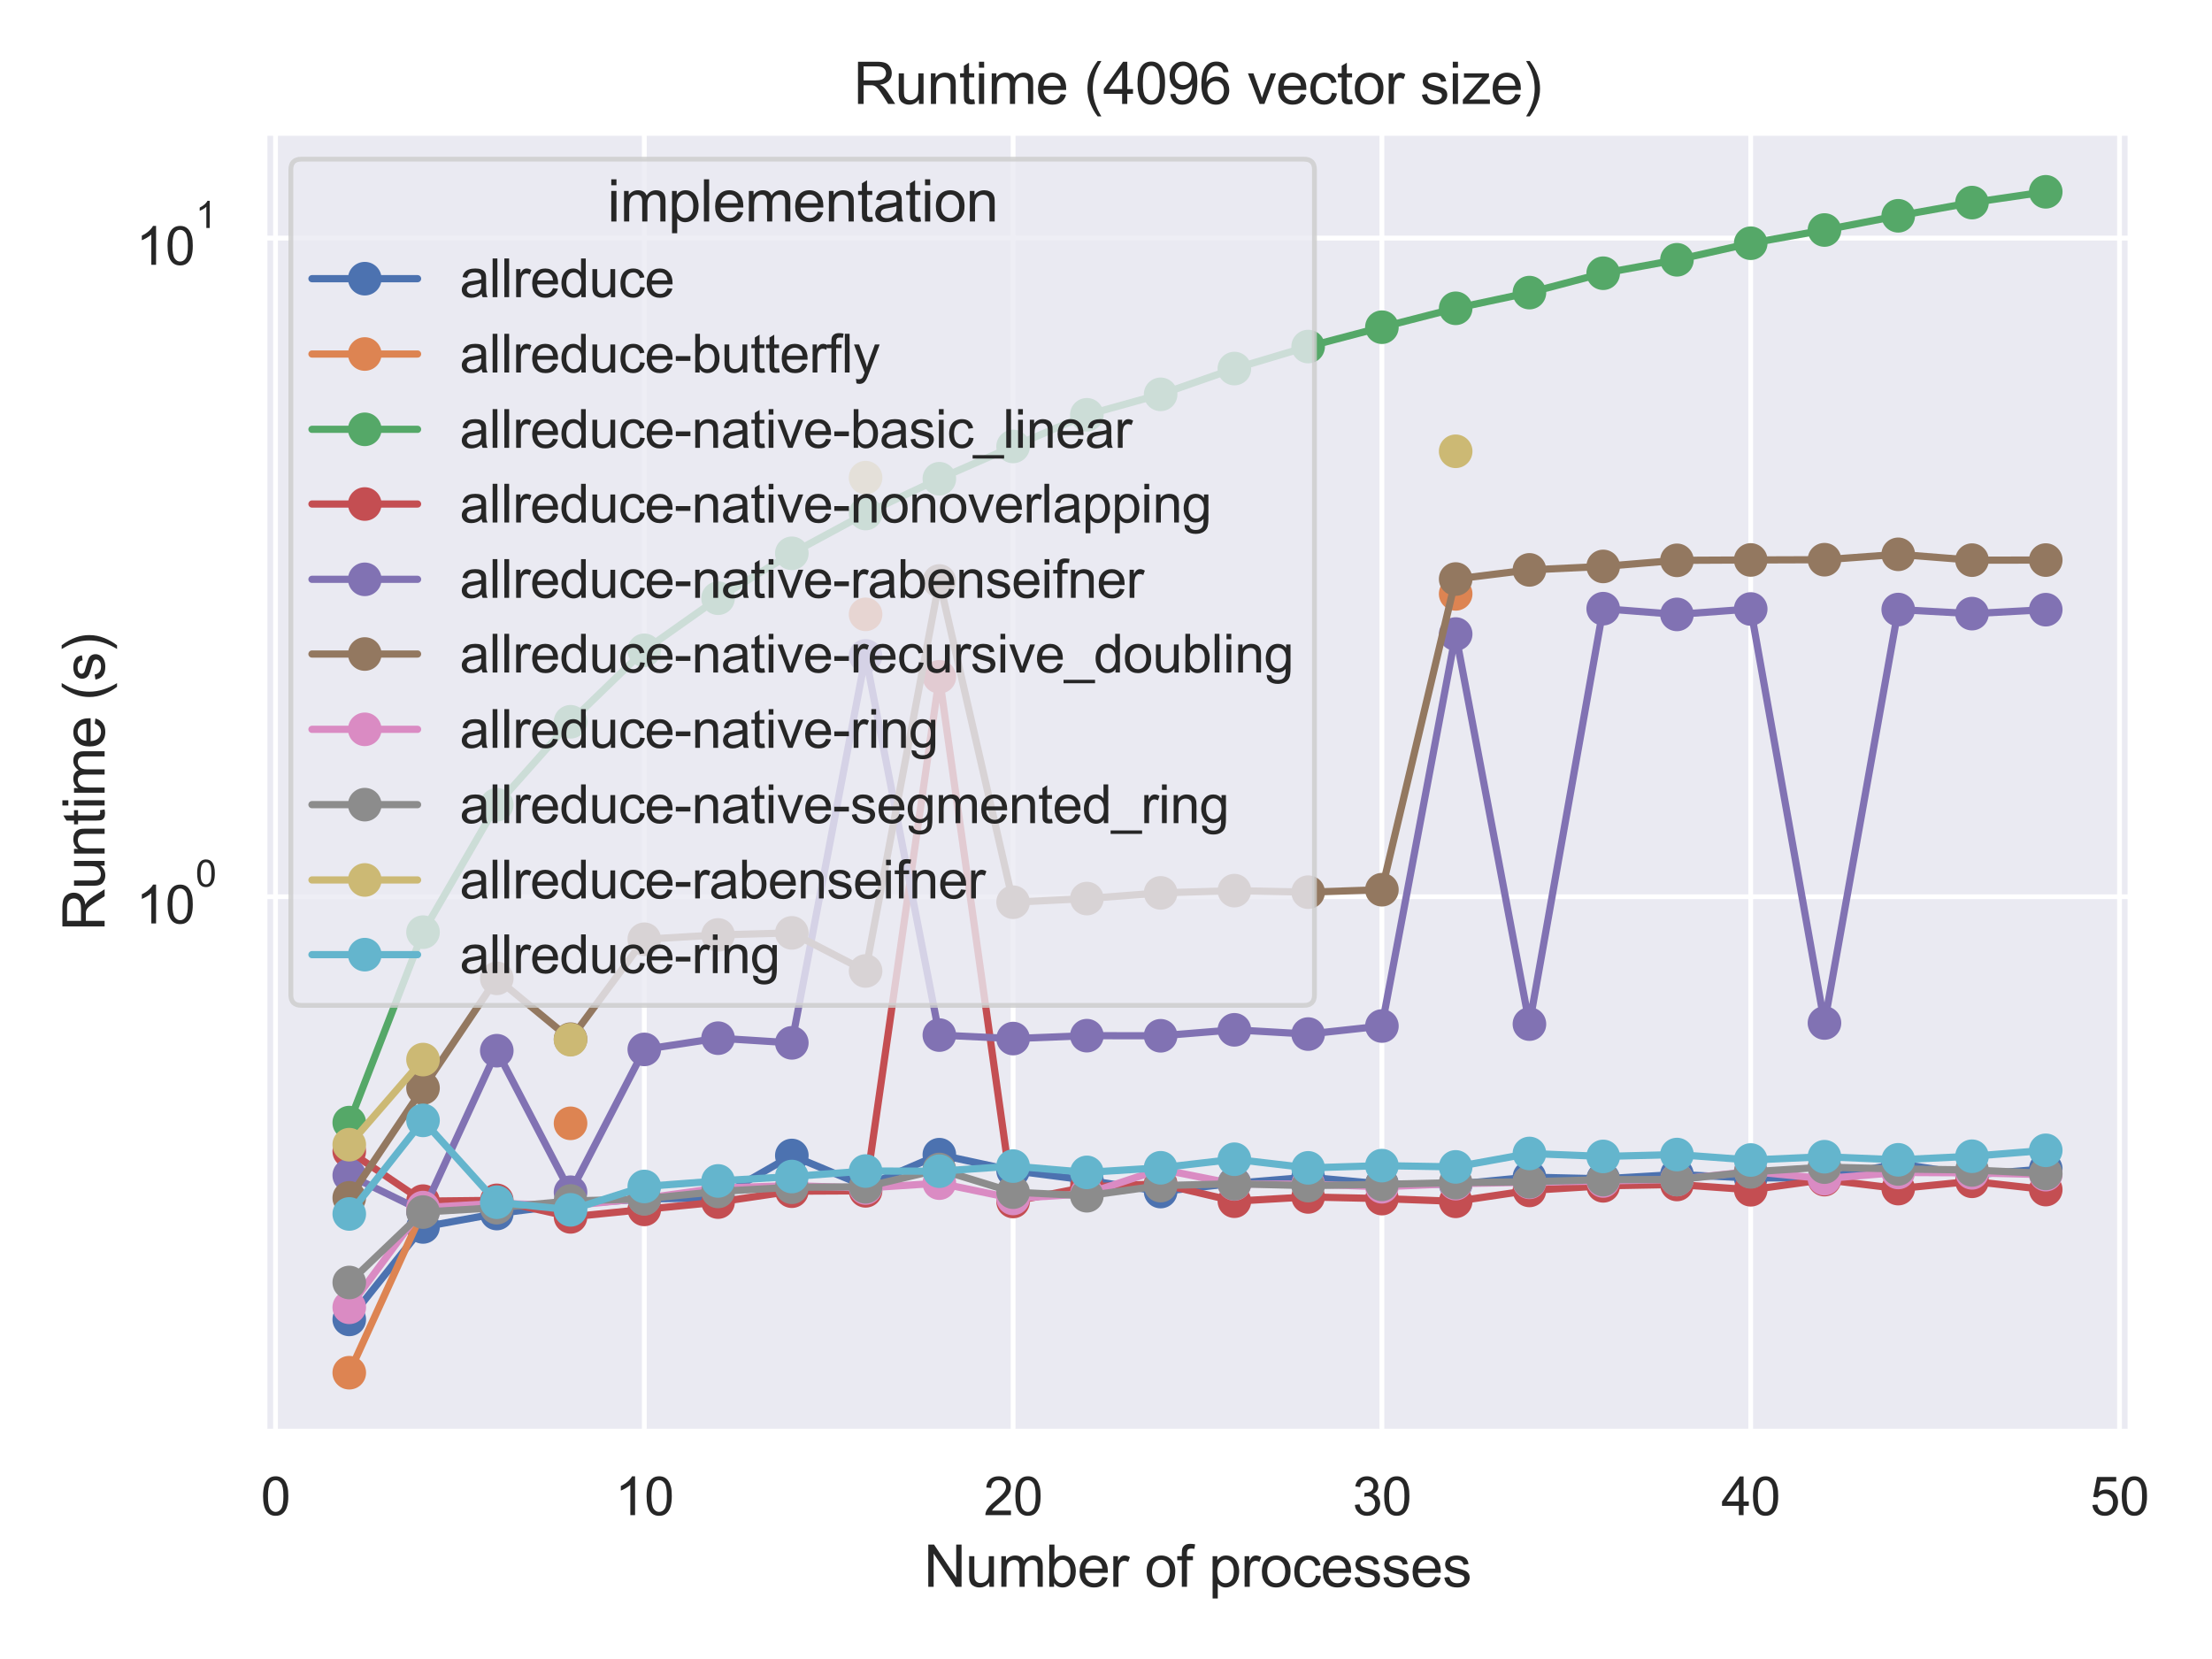 <?xml version="1.0" encoding="utf-8" standalone="no"?>
<!DOCTYPE svg PUBLIC "-//W3C//DTD SVG 1.1//EN"
  "http://www.w3.org/Graphics/SVG/1.1/DTD/svg11.dtd">
<svg height="345.6pt" version="1.1" viewBox="0 0 460.8 345.6" width="460.8pt" xmlns="http://www.w3.org/2000/svg" xmlns:xlink="http://www.w3.org/1999/xlink">
 <defs>
  <style type="text/css">*{stroke-linecap:butt;stroke-linejoin:round;}</style>
 </defs>
 <g id="figure_1">
  <g id="patch_1">
   <path d="M 0 345.6 
L 460.8 345.6 
L 460.8 0 
L 0 0 
z
" style="fill:#ffffff;"/>
  </g>
  <g id="axes_1">
   <g id="patch_2">
    <path d="M 55.087 298.26 
L 443.837 298.26 
L 443.837 27.656 
L 55.087 27.656 
z
" style="fill:#eaeaf2;"/>
   </g>
   <g id="matplotlib.axis_1">
    <g id="xtick_1">
     <g id="line2d_1">
      <path clip-path="url(#p04d3d674c2)" d="M 57.392 298.26 
L 57.392 27.656 
" style="fill:none;stroke:#ffffff;stroke-linecap:round;"/>
     </g>
     <g id="text_1">
      <!-- 0 -->
      <g style="fill:#262626;" transform="translate(54.334 315.634)scale(0.11 -0.11)">
       <defs>
        <path d="M 266 2259 
Q 266 3072 433 3567 
Q 600 4063 929 4331 
Q 1259 4600 1759 4600 
Q 2128 4600 2406 4451 
Q 2684 4303 2865 4023 
Q 3047 3744 3150 3342 
Q 3253 2941 3253 2259 
Q 3253 1453 3087 958 
Q 2922 463 2592 192 
Q 2263 -78 1759 -78 
Q 1097 -78 719 397 
Q 266 969 266 2259 
z
M 844 2259 
Q 844 1131 1108 757 
Q 1372 384 1759 384 
Q 2147 384 2411 759 
Q 2675 1134 2675 2259 
Q 2675 3391 2411 3762 
Q 2147 4134 1753 4134 
Q 1366 4134 1134 3806 
Q 844 3388 844 2259 
z
" id="ArialMT-30" transform="scale(0.016)"/>
       </defs>
       <use xlink:href="#ArialMT-30"/>
      </g>
     </g>
    </g>
    <g id="xtick_2">
     <g id="line2d_2">
      <path clip-path="url(#p04d3d674c2)" d="M 134.22 298.26 
L 134.22 27.656 
" style="fill:none;stroke:#ffffff;stroke-linecap:round;"/>
     </g>
     <g id="text_2">
      <!-- 10 -->
      <g style="fill:#262626;" transform="translate(128.103 315.634)scale(0.11 -0.11)">
       <defs>
        <path d="M 2384 0 
L 1822 0 
L 1822 3584 
Q 1619 3391 1289 3197 
Q 959 3003 697 2906 
L 697 3450 
Q 1169 3672 1522 3987 
Q 1875 4303 2022 4600 
L 2384 4600 
L 2384 0 
z
" id="ArialMT-31" transform="scale(0.016)"/>
       </defs>
       <use xlink:href="#ArialMT-31"/>
       <use x="55.615" xlink:href="#ArialMT-30"/>
      </g>
     </g>
    </g>
    <g id="xtick_3">
     <g id="line2d_3">
      <path clip-path="url(#p04d3d674c2)" d="M 211.048 298.26 
L 211.048 27.656 
" style="fill:none;stroke:#ffffff;stroke-linecap:round;"/>
     </g>
     <g id="text_3">
      <!-- 20 -->
      <g style="fill:#262626;" transform="translate(204.931 315.634)scale(0.11 -0.11)">
       <defs>
        <path d="M 3222 541 
L 3222 0 
L 194 0 
Q 188 203 259 391 
Q 375 700 629 1000 
Q 884 1300 1366 1694 
Q 2113 2306 2375 2664 
Q 2638 3022 2638 3341 
Q 2638 3675 2398 3904 
Q 2159 4134 1775 4134 
Q 1369 4134 1125 3890 
Q 881 3647 878 3216 
L 300 3275 
Q 359 3922 746 4261 
Q 1134 4600 1788 4600 
Q 2447 4600 2831 4234 
Q 3216 3869 3216 3328 
Q 3216 3053 3103 2787 
Q 2991 2522 2730 2228 
Q 2469 1934 1863 1422 
Q 1356 997 1212 845 
Q 1069 694 975 541 
L 3222 541 
z
" id="ArialMT-32" transform="scale(0.016)"/>
       </defs>
       <use xlink:href="#ArialMT-32"/>
       <use x="55.615" xlink:href="#ArialMT-30"/>
      </g>
     </g>
    </g>
    <g id="xtick_4">
     <g id="line2d_4">
      <path clip-path="url(#p04d3d674c2)" d="M 287.876 298.26 
L 287.876 27.656 
" style="fill:none;stroke:#ffffff;stroke-linecap:round;"/>
     </g>
     <g id="text_4">
      <!-- 30 -->
      <g style="fill:#262626;" transform="translate(281.759 315.634)scale(0.11 -0.11)">
       <defs>
        <path d="M 269 1209 
L 831 1284 
Q 928 806 1161 595 
Q 1394 384 1728 384 
Q 2125 384 2398 659 
Q 2672 934 2672 1341 
Q 2672 1728 2419 1979 
Q 2166 2231 1775 2231 
Q 1616 2231 1378 2169 
L 1441 2663 
Q 1497 2656 1531 2656 
Q 1891 2656 2178 2843 
Q 2466 3031 2466 3422 
Q 2466 3731 2256 3934 
Q 2047 4138 1716 4138 
Q 1388 4138 1169 3931 
Q 950 3725 888 3313 
L 325 3413 
Q 428 3978 793 4289 
Q 1159 4600 1703 4600 
Q 2078 4600 2393 4439 
Q 2709 4278 2876 4000 
Q 3044 3722 3044 3409 
Q 3044 3113 2884 2869 
Q 2725 2625 2413 2481 
Q 2819 2388 3044 2092 
Q 3269 1797 3269 1353 
Q 3269 753 2831 336 
Q 2394 -81 1725 -81 
Q 1122 -81 723 278 
Q 325 638 269 1209 
z
" id="ArialMT-33" transform="scale(0.016)"/>
       </defs>
       <use xlink:href="#ArialMT-33"/>
       <use x="55.615" xlink:href="#ArialMT-30"/>
      </g>
     </g>
    </g>
    <g id="xtick_5">
     <g id="line2d_5">
      <path clip-path="url(#p04d3d674c2)" d="M 364.704 298.26 
L 364.704 27.656 
" style="fill:none;stroke:#ffffff;stroke-linecap:round;"/>
     </g>
     <g id="text_5">
      <!-- 40 -->
      <g style="fill:#262626;" transform="translate(358.587 315.634)scale(0.11 -0.11)">
       <defs>
        <path d="M 2069 0 
L 2069 1097 
L 81 1097 
L 81 1613 
L 2172 4581 
L 2631 4581 
L 2631 1613 
L 3250 1613 
L 3250 1097 
L 2631 1097 
L 2631 0 
L 2069 0 
z
M 2069 1613 
L 2069 3678 
L 634 1613 
L 2069 1613 
z
" id="ArialMT-34" transform="scale(0.016)"/>
       </defs>
       <use xlink:href="#ArialMT-34"/>
       <use x="55.615" xlink:href="#ArialMT-30"/>
      </g>
     </g>
    </g>
    <g id="xtick_6">
     <g id="line2d_6">
      <path clip-path="url(#p04d3d674c2)" d="M 441.532 298.26 
L 441.532 27.656 
" style="fill:none;stroke:#ffffff;stroke-linecap:round;"/>
     </g>
     <g id="text_6">
      <!-- 50 -->
      <g style="fill:#262626;" transform="translate(435.415 315.634)scale(0.11 -0.11)">
       <defs>
        <path d="M 266 1200 
L 856 1250 
Q 922 819 1161 601 
Q 1400 384 1738 384 
Q 2144 384 2425 690 
Q 2706 997 2706 1503 
Q 2706 1984 2436 2262 
Q 2166 2541 1728 2541 
Q 1456 2541 1237 2417 
Q 1019 2294 894 2097 
L 366 2166 
L 809 4519 
L 3088 4519 
L 3088 3981 
L 1259 3981 
L 1013 2750 
Q 1425 3038 1878 3038 
Q 2478 3038 2890 2622 
Q 3303 2206 3303 1553 
Q 3303 931 2941 478 
Q 2500 -78 1738 -78 
Q 1113 -78 717 272 
Q 322 622 266 1200 
z
" id="ArialMT-35" transform="scale(0.016)"/>
       </defs>
       <use xlink:href="#ArialMT-35"/>
       <use x="55.615" xlink:href="#ArialMT-30"/>
      </g>
     </g>
    </g>
    <g id="text_7">
     <!-- Number of processes -->
     <g style="fill:#262626;" transform="translate(192.443 330.555)scale(0.12 -0.12)">
      <defs>
       <path d="M 488 0 
L 488 4581 
L 1109 4581 
L 3516 984 
L 3516 4581 
L 4097 4581 
L 4097 0 
L 3475 0 
L 1069 3600 
L 1069 0 
L 488 0 
z
" id="ArialMT-4e" transform="scale(0.016)"/>
       <path d="M 2597 0 
L 2597 488 
Q 2209 -75 1544 -75 
Q 1250 -75 995 37 
Q 741 150 617 320 
Q 494 491 444 738 
Q 409 903 409 1263 
L 409 3319 
L 972 3319 
L 972 1478 
Q 972 1038 1006 884 
Q 1059 663 1231 536 
Q 1403 409 1656 409 
Q 1909 409 2131 539 
Q 2353 669 2445 892 
Q 2538 1116 2538 1541 
L 2538 3319 
L 3100 3319 
L 3100 0 
L 2597 0 
z
" id="ArialMT-75" transform="scale(0.016)"/>
       <path d="M 422 0 
L 422 3319 
L 925 3319 
L 925 2853 
Q 1081 3097 1340 3245 
Q 1600 3394 1931 3394 
Q 2300 3394 2536 3241 
Q 2772 3088 2869 2813 
Q 3263 3394 3894 3394 
Q 4388 3394 4653 3120 
Q 4919 2847 4919 2278 
L 4919 0 
L 4359 0 
L 4359 2091 
Q 4359 2428 4304 2576 
Q 4250 2725 4106 2815 
Q 3963 2906 3769 2906 
Q 3419 2906 3187 2673 
Q 2956 2441 2956 1928 
L 2956 0 
L 2394 0 
L 2394 2156 
Q 2394 2531 2256 2718 
Q 2119 2906 1806 2906 
Q 1569 2906 1367 2781 
Q 1166 2656 1075 2415 
Q 984 2175 984 1722 
L 984 0 
L 422 0 
z
" id="ArialMT-6d" transform="scale(0.016)"/>
       <path d="M 941 0 
L 419 0 
L 419 4581 
L 981 4581 
L 981 2947 
Q 1338 3394 1891 3394 
Q 2197 3394 2470 3270 
Q 2744 3147 2920 2923 
Q 3097 2700 3197 2384 
Q 3297 2069 3297 1709 
Q 3297 856 2875 390 
Q 2453 -75 1863 -75 
Q 1275 -75 941 416 
L 941 0 
z
M 934 1684 
Q 934 1088 1097 822 
Q 1363 388 1816 388 
Q 2184 388 2453 708 
Q 2722 1028 2722 1663 
Q 2722 2313 2464 2622 
Q 2206 2931 1841 2931 
Q 1472 2931 1203 2611 
Q 934 2291 934 1684 
z
" id="ArialMT-62" transform="scale(0.016)"/>
       <path d="M 2694 1069 
L 3275 997 
Q 3138 488 2766 206 
Q 2394 -75 1816 -75 
Q 1088 -75 661 373 
Q 234 822 234 1631 
Q 234 2469 665 2931 
Q 1097 3394 1784 3394 
Q 2450 3394 2872 2941 
Q 3294 2488 3294 1666 
Q 3294 1616 3291 1516 
L 816 1516 
Q 847 969 1125 678 
Q 1403 388 1819 388 
Q 2128 388 2347 550 
Q 2566 713 2694 1069 
z
M 847 1978 
L 2700 1978 
Q 2663 2397 2488 2606 
Q 2219 2931 1791 2931 
Q 1403 2931 1139 2672 
Q 875 2413 847 1978 
z
" id="ArialMT-65" transform="scale(0.016)"/>
       <path d="M 416 0 
L 416 3319 
L 922 3319 
L 922 2816 
Q 1116 3169 1280 3281 
Q 1444 3394 1641 3394 
Q 1925 3394 2219 3213 
L 2025 2691 
Q 1819 2813 1613 2813 
Q 1428 2813 1281 2702 
Q 1134 2591 1072 2394 
Q 978 2094 978 1738 
L 978 0 
L 416 0 
z
" id="ArialMT-72" transform="scale(0.016)"/>
       <path id="ArialMT-20" transform="scale(0.016)"/>
       <path d="M 213 1659 
Q 213 2581 725 3025 
Q 1153 3394 1769 3394 
Q 2453 3394 2887 2945 
Q 3322 2497 3322 1706 
Q 3322 1066 3130 698 
Q 2938 331 2570 128 
Q 2203 -75 1769 -75 
Q 1072 -75 642 372 
Q 213 819 213 1659 
z
M 791 1659 
Q 791 1022 1069 705 
Q 1347 388 1769 388 
Q 2188 388 2466 706 
Q 2744 1025 2744 1678 
Q 2744 2294 2464 2611 
Q 2184 2928 1769 2928 
Q 1347 2928 1069 2612 
Q 791 2297 791 1659 
z
" id="ArialMT-6f" transform="scale(0.016)"/>
       <path d="M 556 0 
L 556 2881 
L 59 2881 
L 59 3319 
L 556 3319 
L 556 3672 
Q 556 4006 616 4169 
Q 697 4388 901 4523 
Q 1106 4659 1475 4659 
Q 1713 4659 2000 4603 
L 1916 4113 
Q 1741 4144 1584 4144 
Q 1328 4144 1222 4034 
Q 1116 3925 1116 3625 
L 1116 3319 
L 1763 3319 
L 1763 2881 
L 1116 2881 
L 1116 0 
L 556 0 
z
" id="ArialMT-66" transform="scale(0.016)"/>
       <path d="M 422 -1272 
L 422 3319 
L 934 3319 
L 934 2888 
Q 1116 3141 1344 3267 
Q 1572 3394 1897 3394 
Q 2322 3394 2647 3175 
Q 2972 2956 3137 2557 
Q 3303 2159 3303 1684 
Q 3303 1175 3120 767 
Q 2938 359 2589 142 
Q 2241 -75 1856 -75 
Q 1575 -75 1351 44 
Q 1128 163 984 344 
L 984 -1272 
L 422 -1272 
z
M 931 1641 
Q 931 1000 1190 694 
Q 1450 388 1819 388 
Q 2194 388 2461 705 
Q 2728 1022 2728 1688 
Q 2728 2322 2467 2637 
Q 2206 2953 1844 2953 
Q 1484 2953 1207 2617 
Q 931 2281 931 1641 
z
" id="ArialMT-70" transform="scale(0.016)"/>
       <path d="M 2588 1216 
L 3141 1144 
Q 3050 572 2676 248 
Q 2303 -75 1759 -75 
Q 1078 -75 664 370 
Q 250 816 250 1647 
Q 250 2184 428 2587 
Q 606 2991 970 3192 
Q 1334 3394 1763 3394 
Q 2303 3394 2647 3120 
Q 2991 2847 3088 2344 
L 2541 2259 
Q 2463 2594 2264 2762 
Q 2066 2931 1784 2931 
Q 1359 2931 1093 2626 
Q 828 2322 828 1663 
Q 828 994 1084 691 
Q 1341 388 1753 388 
Q 2084 388 2306 591 
Q 2528 794 2588 1216 
z
" id="ArialMT-63" transform="scale(0.016)"/>
       <path d="M 197 991 
L 753 1078 
Q 800 744 1014 566 
Q 1228 388 1613 388 
Q 2000 388 2187 545 
Q 2375 703 2375 916 
Q 2375 1106 2209 1216 
Q 2094 1291 1634 1406 
Q 1016 1563 777 1677 
Q 538 1791 414 1992 
Q 291 2194 291 2438 
Q 291 2659 392 2848 
Q 494 3038 669 3163 
Q 800 3259 1026 3326 
Q 1253 3394 1513 3394 
Q 1903 3394 2198 3281 
Q 2494 3169 2634 2976 
Q 2775 2784 2828 2463 
L 2278 2388 
Q 2241 2644 2061 2787 
Q 1881 2931 1553 2931 
Q 1166 2931 1000 2803 
Q 834 2675 834 2503 
Q 834 2394 903 2306 
Q 972 2216 1119 2156 
Q 1203 2125 1616 2013 
Q 2213 1853 2448 1751 
Q 2684 1650 2818 1456 
Q 2953 1263 2953 975 
Q 2953 694 2789 445 
Q 2625 197 2315 61 
Q 2006 -75 1616 -75 
Q 969 -75 630 194 
Q 291 463 197 991 
z
" id="ArialMT-73" transform="scale(0.016)"/>
      </defs>
      <use xlink:href="#ArialMT-4e"/>
      <use x="72.217" xlink:href="#ArialMT-75"/>
      <use x="127.832" xlink:href="#ArialMT-6d"/>
      <use x="211.133" xlink:href="#ArialMT-62"/>
      <use x="266.748" xlink:href="#ArialMT-65"/>
      <use x="322.363" xlink:href="#ArialMT-72"/>
      <use x="355.664" xlink:href="#ArialMT-20"/>
      <use x="383.447" xlink:href="#ArialMT-6f"/>
      <use x="439.062" xlink:href="#ArialMT-66"/>
      <use x="466.846" xlink:href="#ArialMT-20"/>
      <use x="494.629" xlink:href="#ArialMT-70"/>
      <use x="550.244" xlink:href="#ArialMT-72"/>
      <use x="583.545" xlink:href="#ArialMT-6f"/>
      <use x="639.16" xlink:href="#ArialMT-63"/>
      <use x="689.16" xlink:href="#ArialMT-65"/>
      <use x="744.775" xlink:href="#ArialMT-73"/>
      <use x="794.775" xlink:href="#ArialMT-73"/>
      <use x="844.775" xlink:href="#ArialMT-65"/>
      <use x="900.391" xlink:href="#ArialMT-73"/>
     </g>
    </g>
   </g>
   <g id="matplotlib.axis_2">
    <g id="ytick_1">
     <g id="line2d_7">
      <path clip-path="url(#p04d3d674c2)" d="M 55.087 186.809 
L 443.837 186.809 
" style="fill:none;stroke:#ffffff;stroke-linecap:round;"/>
     </g>
     <g id="text_8">
      <!-- $\mathdefault{10^{0}}$ -->
      <g style="fill:#262626;" transform="translate(28.317 192.481)scale(0.11 -0.11)">
       <use transform="translate(0 0.994)" xlink:href="#ArialMT-31"/>
       <use transform="translate(55.615 0.994)" xlink:href="#ArialMT-30"/>
       <use transform="translate(112.973 70.688)scale(0.7)" xlink:href="#ArialMT-30"/>
      </g>
     </g>
    </g>
    <g id="ytick_2">
     <g id="line2d_8">
      <path clip-path="url(#p04d3d674c2)" d="M 55.087 49.596 
L 443.837 49.596 
" style="fill:none;stroke:#ffffff;stroke-linecap:round;"/>
     </g>
     <g id="text_9">
      <!-- $\mathdefault{10^{1}}$ -->
      <g style="fill:#262626;" transform="translate(28.317 55.268)scale(0.11 -0.11)">
       <use transform="translate(0 0.994)" xlink:href="#ArialMT-31"/>
       <use transform="translate(55.615 0.994)" xlink:href="#ArialMT-30"/>
       <use transform="translate(112.973 70.688)scale(0.7)" xlink:href="#ArialMT-31"/>
      </g>
     </g>
    </g>
    <g id="ytick_3"/>
    <g id="ytick_4"/>
    <g id="ytick_5"/>
    <g id="ytick_6"/>
    <g id="ytick_7"/>
    <g id="ytick_8"/>
    <g id="ytick_9"/>
    <g id="ytick_10"/>
    <g id="ytick_11"/>
    <g id="ytick_12"/>
    <g id="ytick_13"/>
    <g id="ytick_14"/>
    <g id="ytick_15"/>
    <g id="ytick_16"/>
    <g id="ytick_17"/>
    <g id="ytick_18"/>
    <g id="text_10">
     <!-- Runtime (s) -->
     <g style="fill:#262626;" transform="translate(21.792 193.961)rotate(-90)scale(0.12 -0.12)">
      <defs>
       <path d="M 503 0 
L 503 4581 
L 2534 4581 
Q 3147 4581 3465 4457 
Q 3784 4334 3975 4021 
Q 4166 3709 4166 3331 
Q 4166 2844 3850 2509 
Q 3534 2175 2875 2084 
Q 3116 1969 3241 1856 
Q 3506 1613 3744 1247 
L 4541 0 
L 3778 0 
L 3172 953 
Q 2906 1366 2734 1584 
Q 2563 1803 2427 1890 
Q 2291 1978 2150 2013 
Q 2047 2034 1813 2034 
L 1109 2034 
L 1109 0 
L 503 0 
z
M 1109 2559 
L 2413 2559 
Q 2828 2559 3062 2645 
Q 3297 2731 3419 2920 
Q 3541 3109 3541 3331 
Q 3541 3656 3305 3865 
Q 3069 4075 2559 4075 
L 1109 4075 
L 1109 2559 
z
" id="ArialMT-52" transform="scale(0.016)"/>
       <path d="M 422 0 
L 422 3319 
L 928 3319 
L 928 2847 
Q 1294 3394 1984 3394 
Q 2284 3394 2536 3286 
Q 2788 3178 2913 3003 
Q 3038 2828 3088 2588 
Q 3119 2431 3119 2041 
L 3119 0 
L 2556 0 
L 2556 2019 
Q 2556 2363 2490 2533 
Q 2425 2703 2258 2804 
Q 2091 2906 1866 2906 
Q 1506 2906 1245 2678 
Q 984 2450 984 1813 
L 984 0 
L 422 0 
z
" id="ArialMT-6e" transform="scale(0.016)"/>
       <path d="M 1650 503 
L 1731 6 
Q 1494 -44 1306 -44 
Q 1000 -44 831 53 
Q 663 150 594 308 
Q 525 466 525 972 
L 525 2881 
L 113 2881 
L 113 3319 
L 525 3319 
L 525 4141 
L 1084 4478 
L 1084 3319 
L 1650 3319 
L 1650 2881 
L 1084 2881 
L 1084 941 
Q 1084 700 1114 631 
Q 1144 563 1211 522 
Q 1278 481 1403 481 
Q 1497 481 1650 503 
z
" id="ArialMT-74" transform="scale(0.016)"/>
       <path d="M 425 3934 
L 425 4581 
L 988 4581 
L 988 3934 
L 425 3934 
z
M 425 0 
L 425 3319 
L 988 3319 
L 988 0 
L 425 0 
z
" id="ArialMT-69" transform="scale(0.016)"/>
       <path d="M 1497 -1347 
Q 1031 -759 709 28 
Q 388 816 388 1659 
Q 388 2403 628 3084 
Q 909 3875 1497 4659 
L 1900 4659 
Q 1522 4009 1400 3731 
Q 1209 3300 1100 2831 
Q 966 2247 966 1656 
Q 966 153 1900 -1347 
L 1497 -1347 
z
" id="ArialMT-28" transform="scale(0.016)"/>
       <path d="M 791 -1347 
L 388 -1347 
Q 1322 153 1322 1656 
Q 1322 2244 1188 2822 
Q 1081 3291 891 3722 
Q 769 4003 388 4659 
L 791 4659 
Q 1378 3875 1659 3084 
Q 1900 2403 1900 1659 
Q 1900 816 1576 28 
Q 1253 -759 791 -1347 
z
" id="ArialMT-29" transform="scale(0.016)"/>
      </defs>
      <use xlink:href="#ArialMT-52"/>
      <use x="72.217" xlink:href="#ArialMT-75"/>
      <use x="127.832" xlink:href="#ArialMT-6e"/>
      <use x="183.447" xlink:href="#ArialMT-74"/>
      <use x="211.23" xlink:href="#ArialMT-69"/>
      <use x="233.447" xlink:href="#ArialMT-6d"/>
      <use x="316.748" xlink:href="#ArialMT-65"/>
      <use x="372.363" xlink:href="#ArialMT-20"/>
      <use x="400.146" xlink:href="#ArialMT-28"/>
      <use x="433.447" xlink:href="#ArialMT-73"/>
      <use x="483.447" xlink:href="#ArialMT-29"/>
     </g>
    </g>
   </g>
   <g id="line2d_9">
    <path clip-path="url(#p04d3d674c2)" d="M 72.758 274.855 
L 88.123 255.594 
L 103.489 252.805 
L 118.855 250.876 
L 134.22 249.754 
L 149.586 249.548 
L 164.951 240.709 
L 180.317 247.127 
L 195.683 240.543 
L 211.048 243.859 
L 226.414 245.849 
L 241.779 248.222 
L 257.145 246.502 
L 272.511 245.235 
L 287.876 246.632 
L 303.242 246.704 
L 318.608 245.215 
L 333.973 245.57 
L 349.339 244.665 
L 364.704 245.392 
L 380.07 245.347 
L 395.436 242.406 
L 410.801 244.739 
L 426.167 243.496 
" style="fill:none;stroke:#4c72b0;stroke-linecap:round;stroke-width:1.5;"/>
    <defs>
     <path d="M 0 3 
C 0.796 3 1.559 2.684 2.121 2.121 
C 2.684 1.559 3 0.796 3 0 
C 3 -0.796 2.684 -1.559 2.121 -2.121 
C 1.559 -2.684 0.796 -3 0 -3 
C -0.796 -3 -1.559 -2.684 -2.121 -2.121 
C -2.684 -1.559 -3 -0.796 -3 0 
C -3 0.796 -2.684 1.559 -2.121 2.121 
C -1.559 2.684 -0.796 3 0 3 
z
" id="m72f7195794" style="stroke:#4c72b0;"/>
    </defs>
    <g clip-path="url(#p04d3d674c2)">
     <use style="fill:#4c72b0;stroke:#4c72b0;" x="72.758" xlink:href="#m72f7195794" y="274.855"/>
     <use style="fill:#4c72b0;stroke:#4c72b0;" x="88.123" xlink:href="#m72f7195794" y="255.594"/>
     <use style="fill:#4c72b0;stroke:#4c72b0;" x="103.489" xlink:href="#m72f7195794" y="252.805"/>
     <use style="fill:#4c72b0;stroke:#4c72b0;" x="118.855" xlink:href="#m72f7195794" y="250.876"/>
     <use style="fill:#4c72b0;stroke:#4c72b0;" x="134.22" xlink:href="#m72f7195794" y="249.754"/>
     <use style="fill:#4c72b0;stroke:#4c72b0;" x="149.586" xlink:href="#m72f7195794" y="249.548"/>
     <use style="fill:#4c72b0;stroke:#4c72b0;" x="164.951" xlink:href="#m72f7195794" y="240.709"/>
     <use style="fill:#4c72b0;stroke:#4c72b0;" x="180.317" xlink:href="#m72f7195794" y="247.127"/>
     <use style="fill:#4c72b0;stroke:#4c72b0;" x="195.683" xlink:href="#m72f7195794" y="240.543"/>
     <use style="fill:#4c72b0;stroke:#4c72b0;" x="211.048" xlink:href="#m72f7195794" y="243.859"/>
     <use style="fill:#4c72b0;stroke:#4c72b0;" x="226.414" xlink:href="#m72f7195794" y="245.849"/>
     <use style="fill:#4c72b0;stroke:#4c72b0;" x="241.779" xlink:href="#m72f7195794" y="248.222"/>
     <use style="fill:#4c72b0;stroke:#4c72b0;" x="257.145" xlink:href="#m72f7195794" y="246.502"/>
     <use style="fill:#4c72b0;stroke:#4c72b0;" x="272.511" xlink:href="#m72f7195794" y="245.235"/>
     <use style="fill:#4c72b0;stroke:#4c72b0;" x="287.876" xlink:href="#m72f7195794" y="246.632"/>
     <use style="fill:#4c72b0;stroke:#4c72b0;" x="303.242" xlink:href="#m72f7195794" y="246.704"/>
     <use style="fill:#4c72b0;stroke:#4c72b0;" x="318.608" xlink:href="#m72f7195794" y="245.215"/>
     <use style="fill:#4c72b0;stroke:#4c72b0;" x="333.973" xlink:href="#m72f7195794" y="245.57"/>
     <use style="fill:#4c72b0;stroke:#4c72b0;" x="349.339" xlink:href="#m72f7195794" y="244.665"/>
     <use style="fill:#4c72b0;stroke:#4c72b0;" x="364.704" xlink:href="#m72f7195794" y="245.392"/>
     <use style="fill:#4c72b0;stroke:#4c72b0;" x="380.07" xlink:href="#m72f7195794" y="245.347"/>
     <use style="fill:#4c72b0;stroke:#4c72b0;" x="395.436" xlink:href="#m72f7195794" y="242.406"/>
     <use style="fill:#4c72b0;stroke:#4c72b0;" x="410.801" xlink:href="#m72f7195794" y="244.739"/>
     <use style="fill:#4c72b0;stroke:#4c72b0;" x="426.167" xlink:href="#m72f7195794" y="243.496"/>
    </g>
   </g>
   <g id="line2d_10">
    <path clip-path="url(#p04d3d674c2)" d="M 72.758 285.96 
L 88.123 252.179 
M 118.855 234.01 
M 180.317 127.978 
M 303.242 123.713 
" style="fill:none;stroke:#dd8452;stroke-linecap:round;stroke-width:1.5;"/>
    <defs>
     <path d="M 0 3 
C 0.796 3 1.559 2.684 2.121 2.121 
C 2.684 1.559 3 0.796 3 0 
C 3 -0.796 2.684 -1.559 2.121 -2.121 
C 1.559 -2.684 0.796 -3 0 -3 
C -0.796 -3 -1.559 -2.684 -2.121 -2.121 
C -2.684 -1.559 -3 -0.796 -3 0 
C -3 0.796 -2.684 1.559 -2.121 2.121 
C -1.559 2.684 -0.796 3 0 3 
z
" id="m26e82f5a5d" style="stroke:#dd8452;"/>
    </defs>
    <g clip-path="url(#p04d3d674c2)">
     <use style="fill:#dd8452;stroke:#dd8452;" x="72.758" xlink:href="#m26e82f5a5d" y="285.96"/>
     <use style="fill:#dd8452;stroke:#dd8452;" x="88.123" xlink:href="#m26e82f5a5d" y="252.179"/>
     <use style="fill:#dd8452;stroke:#dd8452;" x="118.855" xlink:href="#m26e82f5a5d" y="234.01"/>
     <use style="fill:#dd8452;stroke:#dd8452;" x="180.317" xlink:href="#m26e82f5a5d" y="127.978"/>
     <use style="fill:#dd8452;stroke:#dd8452;" x="303.242" xlink:href="#m26e82f5a5d" y="123.713"/>
    </g>
   </g>
   <g id="line2d_11">
    <path clip-path="url(#p04d3d674c2)" d="M 72.758 233.86 
L 88.123 194.184 
L 103.489 167.648 
L 118.855 150.359 
L 134.22 135.476 
L 149.586 124.619 
L 164.951 115.265 
L 180.317 106.976 
L 195.683 99.732 
L 211.048 93.002 
L 226.414 86.411 
L 241.779 82.147 
L 257.145 76.782 
L 272.511 72.193 
L 287.876 68.162 
L 303.242 64.225 
L 318.608 60.954 
L 333.973 56.918 
L 349.339 54.12 
L 364.704 50.669 
L 380.07 47.916 
L 395.436 44.952 
L 410.801 42.203 
L 426.167 39.956 
" style="fill:none;stroke:#55a868;stroke-linecap:round;stroke-width:1.5;"/>
    <defs>
     <path d="M 0 3 
C 0.796 3 1.559 2.684 2.121 2.121 
C 2.684 1.559 3 0.796 3 0 
C 3 -0.796 2.684 -1.559 2.121 -2.121 
C 1.559 -2.684 0.796 -3 0 -3 
C -0.796 -3 -1.559 -2.684 -2.121 -2.121 
C -2.684 -1.559 -3 -0.796 -3 0 
C -3 0.796 -2.684 1.559 -2.121 2.121 
C -1.559 2.684 -0.796 3 0 3 
z
" id="m2a33300ee9" style="stroke:#55a868;"/>
    </defs>
    <g clip-path="url(#p04d3d674c2)">
     <use style="fill:#55a868;stroke:#55a868;" x="72.758" xlink:href="#m2a33300ee9" y="233.86"/>
     <use style="fill:#55a868;stroke:#55a868;" x="88.123" xlink:href="#m2a33300ee9" y="194.184"/>
     <use style="fill:#55a868;stroke:#55a868;" x="103.489" xlink:href="#m2a33300ee9" y="167.648"/>
     <use style="fill:#55a868;stroke:#55a868;" x="118.855" xlink:href="#m2a33300ee9" y="150.359"/>
     <use style="fill:#55a868;stroke:#55a868;" x="134.22" xlink:href="#m2a33300ee9" y="135.476"/>
     <use style="fill:#55a868;stroke:#55a868;" x="149.586" xlink:href="#m2a33300ee9" y="124.619"/>
     <use style="fill:#55a868;stroke:#55a868;" x="164.951" xlink:href="#m2a33300ee9" y="115.265"/>
     <use style="fill:#55a868;stroke:#55a868;" x="180.317" xlink:href="#m2a33300ee9" y="106.976"/>
     <use style="fill:#55a868;stroke:#55a868;" x="195.683" xlink:href="#m2a33300ee9" y="99.732"/>
     <use style="fill:#55a868;stroke:#55a868;" x="211.048" xlink:href="#m2a33300ee9" y="93.002"/>
     <use style="fill:#55a868;stroke:#55a868;" x="226.414" xlink:href="#m2a33300ee9" y="86.411"/>
     <use style="fill:#55a868;stroke:#55a868;" x="241.779" xlink:href="#m2a33300ee9" y="82.147"/>
     <use style="fill:#55a868;stroke:#55a868;" x="257.145" xlink:href="#m2a33300ee9" y="76.782"/>
     <use style="fill:#55a868;stroke:#55a868;" x="272.511" xlink:href="#m2a33300ee9" y="72.193"/>
     <use style="fill:#55a868;stroke:#55a868;" x="287.876" xlink:href="#m2a33300ee9" y="68.162"/>
     <use style="fill:#55a868;stroke:#55a868;" x="303.242" xlink:href="#m2a33300ee9" y="64.225"/>
     <use style="fill:#55a868;stroke:#55a868;" x="318.608" xlink:href="#m2a33300ee9" y="60.954"/>
     <use style="fill:#55a868;stroke:#55a868;" x="333.973" xlink:href="#m2a33300ee9" y="56.918"/>
     <use style="fill:#55a868;stroke:#55a868;" x="349.339" xlink:href="#m2a33300ee9" y="54.12"/>
     <use style="fill:#55a868;stroke:#55a868;" x="364.704" xlink:href="#m2a33300ee9" y="50.669"/>
     <use style="fill:#55a868;stroke:#55a868;" x="380.07" xlink:href="#m2a33300ee9" y="47.916"/>
     <use style="fill:#55a868;stroke:#55a868;" x="395.436" xlink:href="#m2a33300ee9" y="44.952"/>
     <use style="fill:#55a868;stroke:#55a868;" x="410.801" xlink:href="#m2a33300ee9" y="42.203"/>
     <use style="fill:#55a868;stroke:#55a868;" x="426.167" xlink:href="#m2a33300ee9" y="39.956"/>
    </g>
   </g>
   <g id="line2d_12">
    <path clip-path="url(#p04d3d674c2)" d="M 72.758 239.846 
L 88.123 250.22 
L 103.489 250.054 
L 118.855 253.498 
L 134.22 251.94 
L 149.586 250.414 
L 164.951 248.146 
L 180.317 248.073 
L 195.683 140.993 
L 211.048 250.293 
L 226.414 247.256 
L 241.779 246.602 
L 257.145 250.231 
L 272.511 249.343 
L 287.876 249.692 
L 303.242 250.258 
L 318.608 247.987 
L 333.973 247.031 
L 349.339 246.747 
L 364.704 247.852 
L 380.07 245.734 
L 395.436 247.608 
L 410.801 246.089 
L 426.167 247.811 
" style="fill:none;stroke:#c44e52;stroke-linecap:round;stroke-width:1.5;"/>
    <defs>
     <path d="M 0 3 
C 0.796 3 1.559 2.684 2.121 2.121 
C 2.684 1.559 3 0.796 3 0 
C 3 -0.796 2.684 -1.559 2.121 -2.121 
C 1.559 -2.684 0.796 -3 0 -3 
C -0.796 -3 -1.559 -2.684 -2.121 -2.121 
C -2.684 -1.559 -3 -0.796 -3 0 
C -3 0.796 -2.684 1.559 -2.121 2.121 
C -1.559 2.684 -0.796 3 0 3 
z
" id="ma9d5ce86c3" style="stroke:#c44e52;"/>
    </defs>
    <g clip-path="url(#p04d3d674c2)">
     <use style="fill:#c44e52;stroke:#c44e52;" x="72.758" xlink:href="#ma9d5ce86c3" y="239.846"/>
     <use style="fill:#c44e52;stroke:#c44e52;" x="88.123" xlink:href="#ma9d5ce86c3" y="250.22"/>
     <use style="fill:#c44e52;stroke:#c44e52;" x="103.489" xlink:href="#ma9d5ce86c3" y="250.054"/>
     <use style="fill:#c44e52;stroke:#c44e52;" x="118.855" xlink:href="#ma9d5ce86c3" y="253.498"/>
     <use style="fill:#c44e52;stroke:#c44e52;" x="134.22" xlink:href="#ma9d5ce86c3" y="251.94"/>
     <use style="fill:#c44e52;stroke:#c44e52;" x="149.586" xlink:href="#ma9d5ce86c3" y="250.414"/>
     <use style="fill:#c44e52;stroke:#c44e52;" x="164.951" xlink:href="#ma9d5ce86c3" y="248.146"/>
     <use style="fill:#c44e52;stroke:#c44e52;" x="180.317" xlink:href="#ma9d5ce86c3" y="248.073"/>
     <use style="fill:#c44e52;stroke:#c44e52;" x="195.683" xlink:href="#ma9d5ce86c3" y="140.993"/>
     <use style="fill:#c44e52;stroke:#c44e52;" x="211.048" xlink:href="#ma9d5ce86c3" y="250.293"/>
     <use style="fill:#c44e52;stroke:#c44e52;" x="226.414" xlink:href="#ma9d5ce86c3" y="247.256"/>
     <use style="fill:#c44e52;stroke:#c44e52;" x="241.779" xlink:href="#ma9d5ce86c3" y="246.602"/>
     <use style="fill:#c44e52;stroke:#c44e52;" x="257.145" xlink:href="#ma9d5ce86c3" y="250.231"/>
     <use style="fill:#c44e52;stroke:#c44e52;" x="272.511" xlink:href="#ma9d5ce86c3" y="249.343"/>
     <use style="fill:#c44e52;stroke:#c44e52;" x="287.876" xlink:href="#ma9d5ce86c3" y="249.692"/>
     <use style="fill:#c44e52;stroke:#c44e52;" x="303.242" xlink:href="#ma9d5ce86c3" y="250.258"/>
     <use style="fill:#c44e52;stroke:#c44e52;" x="318.608" xlink:href="#ma9d5ce86c3" y="247.987"/>
     <use style="fill:#c44e52;stroke:#c44e52;" x="333.973" xlink:href="#ma9d5ce86c3" y="247.031"/>
     <use style="fill:#c44e52;stroke:#c44e52;" x="349.339" xlink:href="#ma9d5ce86c3" y="246.747"/>
     <use style="fill:#c44e52;stroke:#c44e52;" x="364.704" xlink:href="#ma9d5ce86c3" y="247.852"/>
     <use style="fill:#c44e52;stroke:#c44e52;" x="380.07" xlink:href="#ma9d5ce86c3" y="245.734"/>
     <use style="fill:#c44e52;stroke:#c44e52;" x="395.436" xlink:href="#ma9d5ce86c3" y="247.608"/>
     <use style="fill:#c44e52;stroke:#c44e52;" x="410.801" xlink:href="#ma9d5ce86c3" y="246.089"/>
     <use style="fill:#c44e52;stroke:#c44e52;" x="426.167" xlink:href="#ma9d5ce86c3" y="247.811"/>
    </g>
   </g>
   <g id="line2d_13">
    <path clip-path="url(#p04d3d674c2)" d="M 72.758 244.844 
L 88.123 252.33 
L 103.489 218.881 
L 118.855 248.363 
L 134.22 218.612 
L 149.586 216.273 
L 164.951 217.245 
L 180.317 136.637 
L 195.683 215.626 
L 211.048 216.354 
L 226.414 215.75 
L 241.779 215.773 
L 257.145 214.53 
L 272.511 215.416 
L 287.876 213.74 
L 303.242 132.084 
L 318.608 213.335 
L 333.973 126.799 
L 349.339 127.993 
L 364.704 126.865 
L 380.07 213.11 
L 395.436 126.981 
L 410.801 127.83 
L 426.167 127.007 
" style="fill:none;stroke:#8172b3;stroke-linecap:round;stroke-width:1.5;"/>
    <defs>
     <path d="M 0 3 
C 0.796 3 1.559 2.684 2.121 2.121 
C 2.684 1.559 3 0.796 3 0 
C 3 -0.796 2.684 -1.559 2.121 -2.121 
C 1.559 -2.684 0.796 -3 0 -3 
C -0.796 -3 -1.559 -2.684 -2.121 -2.121 
C -2.684 -1.559 -3 -0.796 -3 0 
C -3 0.796 -2.684 1.559 -2.121 2.121 
C -1.559 2.684 -0.796 3 0 3 
z
" id="ma17aedbfa7" style="stroke:#8172b3;"/>
    </defs>
    <g clip-path="url(#p04d3d674c2)">
     <use style="fill:#8172b3;stroke:#8172b3;" x="72.758" xlink:href="#ma17aedbfa7" y="244.844"/>
     <use style="fill:#8172b3;stroke:#8172b3;" x="88.123" xlink:href="#ma17aedbfa7" y="252.33"/>
     <use style="fill:#8172b3;stroke:#8172b3;" x="103.489" xlink:href="#ma17aedbfa7" y="218.881"/>
     <use style="fill:#8172b3;stroke:#8172b3;" x="118.855" xlink:href="#ma17aedbfa7" y="248.363"/>
     <use style="fill:#8172b3;stroke:#8172b3;" x="134.22" xlink:href="#ma17aedbfa7" y="218.612"/>
     <use style="fill:#8172b3;stroke:#8172b3;" x="149.586" xlink:href="#ma17aedbfa7" y="216.273"/>
     <use style="fill:#8172b3;stroke:#8172b3;" x="164.951" xlink:href="#ma17aedbfa7" y="217.245"/>
     <use style="fill:#8172b3;stroke:#8172b3;" x="180.317" xlink:href="#ma17aedbfa7" y="136.637"/>
     <use style="fill:#8172b3;stroke:#8172b3;" x="195.683" xlink:href="#ma17aedbfa7" y="215.626"/>
     <use style="fill:#8172b3;stroke:#8172b3;" x="211.048" xlink:href="#ma17aedbfa7" y="216.354"/>
     <use style="fill:#8172b3;stroke:#8172b3;" x="226.414" xlink:href="#ma17aedbfa7" y="215.75"/>
     <use style="fill:#8172b3;stroke:#8172b3;" x="241.779" xlink:href="#ma17aedbfa7" y="215.773"/>
     <use style="fill:#8172b3;stroke:#8172b3;" x="257.145" xlink:href="#ma17aedbfa7" y="214.53"/>
     <use style="fill:#8172b3;stroke:#8172b3;" x="272.511" xlink:href="#ma17aedbfa7" y="215.416"/>
     <use style="fill:#8172b3;stroke:#8172b3;" x="287.876" xlink:href="#ma17aedbfa7" y="213.74"/>
     <use style="fill:#8172b3;stroke:#8172b3;" x="303.242" xlink:href="#ma17aedbfa7" y="132.084"/>
     <use style="fill:#8172b3;stroke:#8172b3;" x="318.608" xlink:href="#ma17aedbfa7" y="213.335"/>
     <use style="fill:#8172b3;stroke:#8172b3;" x="333.973" xlink:href="#ma17aedbfa7" y="126.799"/>
     <use style="fill:#8172b3;stroke:#8172b3;" x="349.339" xlink:href="#ma17aedbfa7" y="127.993"/>
     <use style="fill:#8172b3;stroke:#8172b3;" x="364.704" xlink:href="#ma17aedbfa7" y="126.865"/>
     <use style="fill:#8172b3;stroke:#8172b3;" x="380.07" xlink:href="#ma17aedbfa7" y="213.11"/>
     <use style="fill:#8172b3;stroke:#8172b3;" x="395.436" xlink:href="#ma17aedbfa7" y="126.981"/>
     <use style="fill:#8172b3;stroke:#8172b3;" x="410.801" xlink:href="#ma17aedbfa7" y="127.83"/>
     <use style="fill:#8172b3;stroke:#8172b3;" x="426.167" xlink:href="#ma17aedbfa7" y="127.007"/>
    </g>
   </g>
   <g id="line2d_14">
    <path clip-path="url(#p04d3d674c2)" d="M 72.758 249.53 
L 88.123 226.657 
L 103.489 203.806 
L 118.855 216.479 
L 134.22 195.662 
L 149.586 194.761 
L 164.951 194.333 
L 180.317 202.27 
L 195.683 121.029 
L 211.048 187.948 
L 226.414 187.189 
L 241.779 186.005 
L 257.145 185.535 
L 272.511 185.855 
L 287.876 185.342 
L 303.242 120.624 
L 318.608 118.716 
L 333.973 117.999 
L 349.339 116.727 
L 364.704 116.65 
L 380.07 116.598 
L 395.436 115.475 
L 410.801 116.688 
L 426.167 116.675 
" style="fill:none;stroke:#937860;stroke-linecap:round;stroke-width:1.5;"/>
    <defs>
     <path d="M 0 3 
C 0.796 3 1.559 2.684 2.121 2.121 
C 2.684 1.559 3 0.796 3 0 
C 3 -0.796 2.684 -1.559 2.121 -2.121 
C 1.559 -2.684 0.796 -3 0 -3 
C -0.796 -3 -1.559 -2.684 -2.121 -2.121 
C -2.684 -1.559 -3 -0.796 -3 0 
C -3 0.796 -2.684 1.559 -2.121 2.121 
C -1.559 2.684 -0.796 3 0 3 
z
" id="mb57bcff47a" style="stroke:#937860;"/>
    </defs>
    <g clip-path="url(#p04d3d674c2)">
     <use style="fill:#937860;stroke:#937860;" x="72.758" xlink:href="#mb57bcff47a" y="249.53"/>
     <use style="fill:#937860;stroke:#937860;" x="88.123" xlink:href="#mb57bcff47a" y="226.657"/>
     <use style="fill:#937860;stroke:#937860;" x="103.489" xlink:href="#mb57bcff47a" y="203.806"/>
     <use style="fill:#937860;stroke:#937860;" x="118.855" xlink:href="#mb57bcff47a" y="216.479"/>
     <use style="fill:#937860;stroke:#937860;" x="134.22" xlink:href="#mb57bcff47a" y="195.662"/>
     <use style="fill:#937860;stroke:#937860;" x="149.586" xlink:href="#mb57bcff47a" y="194.761"/>
     <use style="fill:#937860;stroke:#937860;" x="164.951" xlink:href="#mb57bcff47a" y="194.333"/>
     <use style="fill:#937860;stroke:#937860;" x="180.317" xlink:href="#mb57bcff47a" y="202.27"/>
     <use style="fill:#937860;stroke:#937860;" x="195.683" xlink:href="#mb57bcff47a" y="121.029"/>
     <use style="fill:#937860;stroke:#937860;" x="211.048" xlink:href="#mb57bcff47a" y="187.948"/>
     <use style="fill:#937860;stroke:#937860;" x="226.414" xlink:href="#mb57bcff47a" y="187.189"/>
     <use style="fill:#937860;stroke:#937860;" x="241.779" xlink:href="#mb57bcff47a" y="186.005"/>
     <use style="fill:#937860;stroke:#937860;" x="257.145" xlink:href="#mb57bcff47a" y="185.535"/>
     <use style="fill:#937860;stroke:#937860;" x="272.511" xlink:href="#mb57bcff47a" y="185.855"/>
     <use style="fill:#937860;stroke:#937860;" x="287.876" xlink:href="#mb57bcff47a" y="185.342"/>
     <use style="fill:#937860;stroke:#937860;" x="303.242" xlink:href="#mb57bcff47a" y="120.624"/>
     <use style="fill:#937860;stroke:#937860;" x="318.608" xlink:href="#mb57bcff47a" y="118.716"/>
     <use style="fill:#937860;stroke:#937860;" x="333.973" xlink:href="#mb57bcff47a" y="117.999"/>
     <use style="fill:#937860;stroke:#937860;" x="349.339" xlink:href="#mb57bcff47a" y="116.727"/>
     <use style="fill:#937860;stroke:#937860;" x="364.704" xlink:href="#mb57bcff47a" y="116.65"/>
     <use style="fill:#937860;stroke:#937860;" x="380.07" xlink:href="#mb57bcff47a" y="116.598"/>
     <use style="fill:#937860;stroke:#937860;" x="395.436" xlink:href="#mb57bcff47a" y="115.475"/>
     <use style="fill:#937860;stroke:#937860;" x="410.801" xlink:href="#mb57bcff47a" y="116.688"/>
     <use style="fill:#937860;stroke:#937860;" x="426.167" xlink:href="#mb57bcff47a" y="116.675"/>
    </g>
   </g>
   <g id="line2d_15">
    <path clip-path="url(#p04d3d674c2)" d="M 72.758 272.337 
L 88.123 251.562 
L 103.489 250.685 
L 118.855 251.141 
L 134.22 249.642 
L 149.586 247.486 
L 164.951 246.982 
L 180.317 247.485 
L 195.683 246.47 
L 211.048 249.657 
L 226.414 248.68 
L 241.779 243.57 
L 257.145 246.642 
L 272.511 246.671 
L 287.876 247.225 
L 303.242 246.574 
L 318.608 246.299 
L 333.973 246.015 
L 349.339 245.719 
L 364.704 244.029 
L 380.07 245.536 
L 395.436 244.247 
L 410.801 244.323 
L 426.167 244.698 
" style="fill:none;stroke:#da8bc3;stroke-linecap:round;stroke-width:1.5;"/>
    <defs>
     <path d="M 0 3 
C 0.796 3 1.559 2.684 2.121 2.121 
C 2.684 1.559 3 0.796 3 0 
C 3 -0.796 2.684 -1.559 2.121 -2.121 
C 1.559 -2.684 0.796 -3 0 -3 
C -0.796 -3 -1.559 -2.684 -2.121 -2.121 
C -2.684 -1.559 -3 -0.796 -3 0 
C -3 0.796 -2.684 1.559 -2.121 2.121 
C -1.559 2.684 -0.796 3 0 3 
z
" id="m2c0f4bf1ce" style="stroke:#da8bc3;"/>
    </defs>
    <g clip-path="url(#p04d3d674c2)">
     <use style="fill:#da8bc3;stroke:#da8bc3;" x="72.758" xlink:href="#m2c0f4bf1ce" y="272.337"/>
     <use style="fill:#da8bc3;stroke:#da8bc3;" x="88.123" xlink:href="#m2c0f4bf1ce" y="251.562"/>
     <use style="fill:#da8bc3;stroke:#da8bc3;" x="103.489" xlink:href="#m2c0f4bf1ce" y="250.685"/>
     <use style="fill:#da8bc3;stroke:#da8bc3;" x="118.855" xlink:href="#m2c0f4bf1ce" y="251.141"/>
     <use style="fill:#da8bc3;stroke:#da8bc3;" x="134.22" xlink:href="#m2c0f4bf1ce" y="249.642"/>
     <use style="fill:#da8bc3;stroke:#da8bc3;" x="149.586" xlink:href="#m2c0f4bf1ce" y="247.486"/>
     <use style="fill:#da8bc3;stroke:#da8bc3;" x="164.951" xlink:href="#m2c0f4bf1ce" y="246.982"/>
     <use style="fill:#da8bc3;stroke:#da8bc3;" x="180.317" xlink:href="#m2c0f4bf1ce" y="247.485"/>
     <use style="fill:#da8bc3;stroke:#da8bc3;" x="195.683" xlink:href="#m2c0f4bf1ce" y="246.47"/>
     <use style="fill:#da8bc3;stroke:#da8bc3;" x="211.048" xlink:href="#m2c0f4bf1ce" y="249.657"/>
     <use style="fill:#da8bc3;stroke:#da8bc3;" x="226.414" xlink:href="#m2c0f4bf1ce" y="248.68"/>
     <use style="fill:#da8bc3;stroke:#da8bc3;" x="241.779" xlink:href="#m2c0f4bf1ce" y="243.57"/>
     <use style="fill:#da8bc3;stroke:#da8bc3;" x="257.145" xlink:href="#m2c0f4bf1ce" y="246.642"/>
     <use style="fill:#da8bc3;stroke:#da8bc3;" x="272.511" xlink:href="#m2c0f4bf1ce" y="246.671"/>
     <use style="fill:#da8bc3;stroke:#da8bc3;" x="287.876" xlink:href="#m2c0f4bf1ce" y="247.225"/>
     <use style="fill:#da8bc3;stroke:#da8bc3;" x="303.242" xlink:href="#m2c0f4bf1ce" y="246.574"/>
     <use style="fill:#da8bc3;stroke:#da8bc3;" x="318.608" xlink:href="#m2c0f4bf1ce" y="246.299"/>
     <use style="fill:#da8bc3;stroke:#da8bc3;" x="333.973" xlink:href="#m2c0f4bf1ce" y="246.015"/>
     <use style="fill:#da8bc3;stroke:#da8bc3;" x="349.339" xlink:href="#m2c0f4bf1ce" y="245.719"/>
     <use style="fill:#da8bc3;stroke:#da8bc3;" x="364.704" xlink:href="#m2c0f4bf1ce" y="244.029"/>
     <use style="fill:#da8bc3;stroke:#da8bc3;" x="380.07" xlink:href="#m2c0f4bf1ce" y="245.536"/>
     <use style="fill:#da8bc3;stroke:#da8bc3;" x="395.436" xlink:href="#m2c0f4bf1ce" y="244.247"/>
     <use style="fill:#da8bc3;stroke:#da8bc3;" x="410.801" xlink:href="#m2c0f4bf1ce" y="244.323"/>
     <use style="fill:#da8bc3;stroke:#da8bc3;" x="426.167" xlink:href="#m2c0f4bf1ce" y="244.698"/>
    </g>
   </g>
   <g id="line2d_16">
    <path clip-path="url(#p04d3d674c2)" d="M 72.758 267.166 
L 88.123 252.495 
L 103.489 251.582 
L 118.855 250.188 
L 134.22 249.748 
L 149.586 248.201 
L 164.951 247.328 
L 180.317 247.239 
L 195.683 243.625 
L 211.048 248.349 
L 226.414 249.097 
L 241.779 246.981 
L 257.145 246.598 
L 272.511 246.987 
L 287.876 246.727 
L 303.242 246.373 
L 318.608 246.181 
L 333.973 245.743 
L 349.339 245.734 
L 364.704 244.123 
L 380.07 243.132 
L 395.436 243.519 
L 410.801 243.725 
L 426.167 244.445 
" style="fill:none;stroke:#8c8c8c;stroke-linecap:round;stroke-width:1.5;"/>
    <defs>
     <path d="M 0 3 
C 0.796 3 1.559 2.684 2.121 2.121 
C 2.684 1.559 3 0.796 3 0 
C 3 -0.796 2.684 -1.559 2.121 -2.121 
C 1.559 -2.684 0.796 -3 0 -3 
C -0.796 -3 -1.559 -2.684 -2.121 -2.121 
C -2.684 -1.559 -3 -0.796 -3 0 
C -3 0.796 -2.684 1.559 -2.121 2.121 
C -1.559 2.684 -0.796 3 0 3 
z
" id="md52e6384b7" style="stroke:#8c8c8c;"/>
    </defs>
    <g clip-path="url(#p04d3d674c2)">
     <use style="fill:#8c8c8c;stroke:#8c8c8c;" x="72.758" xlink:href="#md52e6384b7" y="267.166"/>
     <use style="fill:#8c8c8c;stroke:#8c8c8c;" x="88.123" xlink:href="#md52e6384b7" y="252.495"/>
     <use style="fill:#8c8c8c;stroke:#8c8c8c;" x="103.489" xlink:href="#md52e6384b7" y="251.582"/>
     <use style="fill:#8c8c8c;stroke:#8c8c8c;" x="118.855" xlink:href="#md52e6384b7" y="250.188"/>
     <use style="fill:#8c8c8c;stroke:#8c8c8c;" x="134.22" xlink:href="#md52e6384b7" y="249.748"/>
     <use style="fill:#8c8c8c;stroke:#8c8c8c;" x="149.586" xlink:href="#md52e6384b7" y="248.201"/>
     <use style="fill:#8c8c8c;stroke:#8c8c8c;" x="164.951" xlink:href="#md52e6384b7" y="247.328"/>
     <use style="fill:#8c8c8c;stroke:#8c8c8c;" x="180.317" xlink:href="#md52e6384b7" y="247.239"/>
     <use style="fill:#8c8c8c;stroke:#8c8c8c;" x="195.683" xlink:href="#md52e6384b7" y="243.625"/>
     <use style="fill:#8c8c8c;stroke:#8c8c8c;" x="211.048" xlink:href="#md52e6384b7" y="248.349"/>
     <use style="fill:#8c8c8c;stroke:#8c8c8c;" x="226.414" xlink:href="#md52e6384b7" y="249.097"/>
     <use style="fill:#8c8c8c;stroke:#8c8c8c;" x="241.779" xlink:href="#md52e6384b7" y="246.981"/>
     <use style="fill:#8c8c8c;stroke:#8c8c8c;" x="257.145" xlink:href="#md52e6384b7" y="246.598"/>
     <use style="fill:#8c8c8c;stroke:#8c8c8c;" x="272.511" xlink:href="#md52e6384b7" y="246.987"/>
     <use style="fill:#8c8c8c;stroke:#8c8c8c;" x="287.876" xlink:href="#md52e6384b7" y="246.727"/>
     <use style="fill:#8c8c8c;stroke:#8c8c8c;" x="303.242" xlink:href="#md52e6384b7" y="246.373"/>
     <use style="fill:#8c8c8c;stroke:#8c8c8c;" x="318.608" xlink:href="#md52e6384b7" y="246.181"/>
     <use style="fill:#8c8c8c;stroke:#8c8c8c;" x="333.973" xlink:href="#md52e6384b7" y="245.743"/>
     <use style="fill:#8c8c8c;stroke:#8c8c8c;" x="349.339" xlink:href="#md52e6384b7" y="245.734"/>
     <use style="fill:#8c8c8c;stroke:#8c8c8c;" x="364.704" xlink:href="#md52e6384b7" y="244.123"/>
     <use style="fill:#8c8c8c;stroke:#8c8c8c;" x="380.07" xlink:href="#md52e6384b7" y="243.132"/>
     <use style="fill:#8c8c8c;stroke:#8c8c8c;" x="395.436" xlink:href="#md52e6384b7" y="243.519"/>
     <use style="fill:#8c8c8c;stroke:#8c8c8c;" x="410.801" xlink:href="#md52e6384b7" y="243.725"/>
     <use style="fill:#8c8c8c;stroke:#8c8c8c;" x="426.167" xlink:href="#md52e6384b7" y="244.445"/>
    </g>
   </g>
   <g id="line2d_17">
    <path clip-path="url(#p04d3d674c2)" d="M 72.758 238.46 
L 88.123 220.729 
M 118.855 216.59 
M 180.317 99.504 
M 303.242 94.013 
" style="fill:none;stroke:#ccb974;stroke-linecap:round;stroke-width:1.5;"/>
    <defs>
     <path d="M 0 3 
C 0.796 3 1.559 2.684 2.121 2.121 
C 2.684 1.559 3 0.796 3 0 
C 3 -0.796 2.684 -1.559 2.121 -2.121 
C 1.559 -2.684 0.796 -3 0 -3 
C -0.796 -3 -1.559 -2.684 -2.121 -2.121 
C -2.684 -1.559 -3 -0.796 -3 0 
C -3 0.796 -2.684 1.559 -2.121 2.121 
C -1.559 2.684 -0.796 3 0 3 
z
" id="m0b046de471" style="stroke:#ccb974;"/>
    </defs>
    <g clip-path="url(#p04d3d674c2)">
     <use style="fill:#ccb974;stroke:#ccb974;" x="72.758" xlink:href="#m0b046de471" y="238.46"/>
     <use style="fill:#ccb974;stroke:#ccb974;" x="88.123" xlink:href="#m0b046de471" y="220.729"/>
     <use style="fill:#ccb974;stroke:#ccb974;" x="118.855" xlink:href="#m0b046de471" y="216.59"/>
     <use style="fill:#ccb974;stroke:#ccb974;" x="180.317" xlink:href="#m0b046de471" y="99.504"/>
     <use style="fill:#ccb974;stroke:#ccb974;" x="303.242" xlink:href="#m0b046de471" y="94.013"/>
    </g>
   </g>
   <g id="line2d_18">
    <path clip-path="url(#p04d3d674c2)" d="M 72.758 252.889 
L 88.123 233.394 
L 103.489 250.442 
L 118.855 252.035 
L 134.22 247.164 
L 149.586 246.01 
L 164.951 245.094 
L 180.317 243.948 
L 195.683 243.981 
L 211.048 242.921 
L 226.414 244.229 
L 241.779 243.27 
L 257.145 241.491 
L 272.511 243.287 
L 287.876 242.822 
L 303.242 243.085 
L 318.608 240.29 
L 333.973 240.907 
L 349.339 240.515 
L 364.704 241.65 
L 380.07 240.966 
L 395.436 241.61 
L 410.801 240.868 
L 426.167 239.634 
" style="fill:none;stroke:#64b5cd;stroke-linecap:round;stroke-width:1.5;"/>
    <defs>
     <path d="M 0 3 
C 0.796 3 1.559 2.684 2.121 2.121 
C 2.684 1.559 3 0.796 3 0 
C 3 -0.796 2.684 -1.559 2.121 -2.121 
C 1.559 -2.684 0.796 -3 0 -3 
C -0.796 -3 -1.559 -2.684 -2.121 -2.121 
C -2.684 -1.559 -3 -0.796 -3 0 
C -3 0.796 -2.684 1.559 -2.121 2.121 
C -1.559 2.684 -0.796 3 0 3 
z
" id="m311a530bdb" style="stroke:#64b5cd;"/>
    </defs>
    <g clip-path="url(#p04d3d674c2)">
     <use style="fill:#64b5cd;stroke:#64b5cd;" x="72.758" xlink:href="#m311a530bdb" y="252.889"/>
     <use style="fill:#64b5cd;stroke:#64b5cd;" x="88.123" xlink:href="#m311a530bdb" y="233.394"/>
     <use style="fill:#64b5cd;stroke:#64b5cd;" x="103.489" xlink:href="#m311a530bdb" y="250.442"/>
     <use style="fill:#64b5cd;stroke:#64b5cd;" x="118.855" xlink:href="#m311a530bdb" y="252.035"/>
     <use style="fill:#64b5cd;stroke:#64b5cd;" x="134.22" xlink:href="#m311a530bdb" y="247.164"/>
     <use style="fill:#64b5cd;stroke:#64b5cd;" x="149.586" xlink:href="#m311a530bdb" y="246.01"/>
     <use style="fill:#64b5cd;stroke:#64b5cd;" x="164.951" xlink:href="#m311a530bdb" y="245.094"/>
     <use style="fill:#64b5cd;stroke:#64b5cd;" x="180.317" xlink:href="#m311a530bdb" y="243.948"/>
     <use style="fill:#64b5cd;stroke:#64b5cd;" x="195.683" xlink:href="#m311a530bdb" y="243.981"/>
     <use style="fill:#64b5cd;stroke:#64b5cd;" x="211.048" xlink:href="#m311a530bdb" y="242.921"/>
     <use style="fill:#64b5cd;stroke:#64b5cd;" x="226.414" xlink:href="#m311a530bdb" y="244.229"/>
     <use style="fill:#64b5cd;stroke:#64b5cd;" x="241.779" xlink:href="#m311a530bdb" y="243.27"/>
     <use style="fill:#64b5cd;stroke:#64b5cd;" x="257.145" xlink:href="#m311a530bdb" y="241.491"/>
     <use style="fill:#64b5cd;stroke:#64b5cd;" x="272.511" xlink:href="#m311a530bdb" y="243.287"/>
     <use style="fill:#64b5cd;stroke:#64b5cd;" x="287.876" xlink:href="#m311a530bdb" y="242.822"/>
     <use style="fill:#64b5cd;stroke:#64b5cd;" x="303.242" xlink:href="#m311a530bdb" y="243.085"/>
     <use style="fill:#64b5cd;stroke:#64b5cd;" x="318.608" xlink:href="#m311a530bdb" y="240.29"/>
     <use style="fill:#64b5cd;stroke:#64b5cd;" x="333.973" xlink:href="#m311a530bdb" y="240.907"/>
     <use style="fill:#64b5cd;stroke:#64b5cd;" x="349.339" xlink:href="#m311a530bdb" y="240.515"/>
     <use style="fill:#64b5cd;stroke:#64b5cd;" x="364.704" xlink:href="#m311a530bdb" y="241.65"/>
     <use style="fill:#64b5cd;stroke:#64b5cd;" x="380.07" xlink:href="#m311a530bdb" y="240.966"/>
     <use style="fill:#64b5cd;stroke:#64b5cd;" x="395.436" xlink:href="#m311a530bdb" y="241.61"/>
     <use style="fill:#64b5cd;stroke:#64b5cd;" x="410.801" xlink:href="#m311a530bdb" y="240.868"/>
     <use style="fill:#64b5cd;stroke:#64b5cd;" x="426.167" xlink:href="#m311a530bdb" y="239.634"/>
    </g>
   </g>
   <g id="patch_3">
    <path d="M 55.087 298.26 
L 55.087 27.656 
" style="fill:none;stroke:#ffffff;stroke-linecap:square;stroke-linejoin:miter;stroke-width:1.25;"/>
   </g>
   <g id="patch_4">
    <path d="M 443.837 298.26 
L 443.837 27.656 
" style="fill:none;stroke:#ffffff;stroke-linecap:square;stroke-linejoin:miter;stroke-width:1.25;"/>
   </g>
   <g id="patch_5">
    <path d="M 55.087 298.26 
L 443.837 298.26 
" style="fill:none;stroke:#ffffff;stroke-linecap:square;stroke-linejoin:miter;stroke-width:1.25;"/>
   </g>
   <g id="patch_6">
    <path d="M 55.087 27.656 
L 443.837 27.656 
" style="fill:none;stroke:#ffffff;stroke-linecap:square;stroke-linejoin:miter;stroke-width:1.25;"/>
   </g>
   <g id="text_11">
    <!-- Runtime (4096 vector size) -->
    <g style="fill:#262626;" transform="translate(177.772 21.656)scale(0.12 -0.12)">
     <defs>
      <path d="M 350 1059 
L 891 1109 
Q 959 728 1153 556 
Q 1347 384 1650 384 
Q 1909 384 2104 503 
Q 2300 622 2425 820 
Q 2550 1019 2634 1356 
Q 2719 1694 2719 2044 
Q 2719 2081 2716 2156 
Q 2547 1888 2255 1720 
Q 1963 1553 1622 1553 
Q 1053 1553 659 1965 
Q 266 2378 266 3053 
Q 266 3750 677 4175 
Q 1088 4600 1706 4600 
Q 2153 4600 2523 4359 
Q 2894 4119 3086 3673 
Q 3278 3228 3278 2384 
Q 3278 1506 3087 986 
Q 2897 466 2520 194 
Q 2144 -78 1638 -78 
Q 1100 -78 759 220 
Q 419 519 350 1059 
z
M 2653 3081 
Q 2653 3566 2395 3850 
Q 2138 4134 1775 4134 
Q 1400 4134 1122 3828 
Q 844 3522 844 3034 
Q 844 2597 1108 2323 
Q 1372 2050 1759 2050 
Q 2150 2050 2401 2323 
Q 2653 2597 2653 3081 
z
" id="ArialMT-39" transform="scale(0.016)"/>
      <path d="M 3184 3459 
L 2625 3416 
Q 2550 3747 2413 3897 
Q 2184 4138 1850 4138 
Q 1581 4138 1378 3988 
Q 1113 3794 959 3422 
Q 806 3050 800 2363 
Q 1003 2672 1297 2822 
Q 1591 2972 1913 2972 
Q 2475 2972 2870 2558 
Q 3266 2144 3266 1488 
Q 3266 1056 3080 686 
Q 2894 316 2569 119 
Q 2244 -78 1831 -78 
Q 1128 -78 684 439 
Q 241 956 241 2144 
Q 241 3472 731 4075 
Q 1159 4600 1884 4600 
Q 2425 4600 2770 4297 
Q 3116 3994 3184 3459 
z
M 888 1484 
Q 888 1194 1011 928 
Q 1134 663 1356 523 
Q 1578 384 1822 384 
Q 2178 384 2434 671 
Q 2691 959 2691 1453 
Q 2691 1928 2437 2201 
Q 2184 2475 1800 2475 
Q 1419 2475 1153 2201 
Q 888 1928 888 1484 
z
" id="ArialMT-36" transform="scale(0.016)"/>
      <path d="M 1344 0 
L 81 3319 
L 675 3319 
L 1388 1331 
Q 1503 1009 1600 663 
Q 1675 925 1809 1294 
L 2547 3319 
L 3125 3319 
L 1869 0 
L 1344 0 
z
" id="ArialMT-76" transform="scale(0.016)"/>
      <path d="M 125 0 
L 125 456 
L 2238 2881 
Q 1878 2863 1603 2863 
L 250 2863 
L 250 3319 
L 2963 3319 
L 2963 2947 
L 1166 841 
L 819 456 
Q 1197 484 1528 484 
L 3063 484 
L 3063 0 
L 125 0 
z
" id="ArialMT-7a" transform="scale(0.016)"/>
     </defs>
     <use xlink:href="#ArialMT-52"/>
     <use x="72.217" xlink:href="#ArialMT-75"/>
     <use x="127.832" xlink:href="#ArialMT-6e"/>
     <use x="183.447" xlink:href="#ArialMT-74"/>
     <use x="211.23" xlink:href="#ArialMT-69"/>
     <use x="233.447" xlink:href="#ArialMT-6d"/>
     <use x="316.748" xlink:href="#ArialMT-65"/>
     <use x="372.363" xlink:href="#ArialMT-20"/>
     <use x="400.146" xlink:href="#ArialMT-28"/>
     <use x="433.447" xlink:href="#ArialMT-34"/>
     <use x="489.062" xlink:href="#ArialMT-30"/>
     <use x="544.678" xlink:href="#ArialMT-39"/>
     <use x="600.293" xlink:href="#ArialMT-36"/>
     <use x="655.908" xlink:href="#ArialMT-20"/>
     <use x="683.691" xlink:href="#ArialMT-76"/>
     <use x="733.691" xlink:href="#ArialMT-65"/>
     <use x="789.307" xlink:href="#ArialMT-63"/>
     <use x="839.307" xlink:href="#ArialMT-74"/>
     <use x="867.09" xlink:href="#ArialMT-6f"/>
     <use x="922.705" xlink:href="#ArialMT-72"/>
     <use x="956.006" xlink:href="#ArialMT-20"/>
     <use x="983.789" xlink:href="#ArialMT-73"/>
     <use x="1033.789" xlink:href="#ArialMT-69"/>
     <use x="1056.006" xlink:href="#ArialMT-7a"/>
     <use x="1106.006" xlink:href="#ArialMT-65"/>
     <use x="1161.621" xlink:href="#ArialMT-29"/>
    </g>
   </g>
   <g id="legend_1">
    <g id="patch_7">
     <path d="M 62.787 209.437 
L 271.627 209.437 
Q 273.827 209.437 273.827 207.237 
L 273.827 35.356 
Q 273.827 33.156 271.627 33.156 
L 62.787 33.156 
Q 60.587 33.156 60.587 35.356 
L 60.587 207.237 
Q 60.587 209.437 62.787 209.437 
z
" style="fill:#eaeaf2;opacity:0.8;stroke:#cccccc;stroke-linejoin:miter;"/>
    </g>
    <g id="text_12">
     <!-- implementation -->
     <g style="fill:#262626;" transform="translate(126.523 46.146)scale(0.12 -0.12)">
      <defs>
       <path d="M 409 0 
L 409 4581 
L 972 4581 
L 972 0 
L 409 0 
z
" id="ArialMT-6c" transform="scale(0.016)"/>
       <path d="M 2588 409 
Q 2275 144 1986 34 
Q 1697 -75 1366 -75 
Q 819 -75 525 192 
Q 231 459 231 875 
Q 231 1119 342 1320 
Q 453 1522 633 1644 
Q 813 1766 1038 1828 
Q 1203 1872 1538 1913 
Q 2219 1994 2541 2106 
Q 2544 2222 2544 2253 
Q 2544 2597 2384 2738 
Q 2169 2928 1744 2928 
Q 1347 2928 1158 2789 
Q 969 2650 878 2297 
L 328 2372 
Q 403 2725 575 2942 
Q 747 3159 1072 3276 
Q 1397 3394 1825 3394 
Q 2250 3394 2515 3294 
Q 2781 3194 2906 3042 
Q 3031 2891 3081 2659 
Q 3109 2516 3109 2141 
L 3109 1391 
Q 3109 606 3145 398 
Q 3181 191 3288 0 
L 2700 0 
Q 2613 175 2588 409 
z
M 2541 1666 
Q 2234 1541 1622 1453 
Q 1275 1403 1131 1340 
Q 988 1278 909 1158 
Q 831 1038 831 891 
Q 831 666 1001 516 
Q 1172 366 1500 366 
Q 1825 366 2078 508 
Q 2331 650 2450 897 
Q 2541 1088 2541 1459 
L 2541 1666 
z
" id="ArialMT-61" transform="scale(0.016)"/>
      </defs>
      <use xlink:href="#ArialMT-69"/>
      <use x="22.217" xlink:href="#ArialMT-6d"/>
      <use x="105.518" xlink:href="#ArialMT-70"/>
      <use x="161.133" xlink:href="#ArialMT-6c"/>
      <use x="183.35" xlink:href="#ArialMT-65"/>
      <use x="238.965" xlink:href="#ArialMT-6d"/>
      <use x="322.266" xlink:href="#ArialMT-65"/>
      <use x="377.881" xlink:href="#ArialMT-6e"/>
      <use x="433.496" xlink:href="#ArialMT-74"/>
      <use x="461.279" xlink:href="#ArialMT-61"/>
      <use x="516.895" xlink:href="#ArialMT-74"/>
      <use x="544.678" xlink:href="#ArialMT-69"/>
      <use x="566.895" xlink:href="#ArialMT-6f"/>
      <use x="622.51" xlink:href="#ArialMT-6e"/>
     </g>
    </g>
    <g id="line2d_19">
     <path d="M 64.987 58.054 
L 86.987 58.054 
" style="fill:none;stroke:#4c72b0;stroke-linecap:round;stroke-width:1.5;"/>
    </g>
    <g id="line2d_20">
     <g>
      <use style="fill:#4c72b0;stroke:#4c72b0;" x="75.987" xlink:href="#m72f7195794" y="58.054"/>
     </g>
    </g>
    <g id="text_13">
     <!-- allreduce -->
     <g style="fill:#262626;" transform="translate(95.787 61.904)scale(0.11 -0.11)">
      <defs>
       <path d="M 2575 0 
L 2575 419 
Q 2259 -75 1647 -75 
Q 1250 -75 917 144 
Q 584 363 401 755 
Q 219 1147 219 1656 
Q 219 2153 384 2558 
Q 550 2963 881 3178 
Q 1213 3394 1622 3394 
Q 1922 3394 2156 3267 
Q 2391 3141 2538 2938 
L 2538 4581 
L 3097 4581 
L 3097 0 
L 2575 0 
z
M 797 1656 
Q 797 1019 1065 703 
Q 1334 388 1700 388 
Q 2069 388 2326 689 
Q 2584 991 2584 1609 
Q 2584 2291 2321 2609 
Q 2059 2928 1675 2928 
Q 1300 2928 1048 2622 
Q 797 2316 797 1656 
z
" id="ArialMT-64" transform="scale(0.016)"/>
      </defs>
      <use xlink:href="#ArialMT-61"/>
      <use x="55.615" xlink:href="#ArialMT-6c"/>
      <use x="77.832" xlink:href="#ArialMT-6c"/>
      <use x="100.049" xlink:href="#ArialMT-72"/>
      <use x="133.35" xlink:href="#ArialMT-65"/>
      <use x="188.965" xlink:href="#ArialMT-64"/>
      <use x="244.58" xlink:href="#ArialMT-75"/>
      <use x="300.195" xlink:href="#ArialMT-63"/>
      <use x="350.195" xlink:href="#ArialMT-65"/>
     </g>
    </g>
    <g id="line2d_21">
     <path d="M 64.987 73.748 
L 86.987 73.748 
" style="fill:none;stroke:#dd8452;stroke-linecap:round;stroke-width:1.5;"/>
    </g>
    <g id="line2d_22">
     <g>
      <use style="fill:#dd8452;stroke:#dd8452;" x="75.987" xlink:href="#m26e82f5a5d" y="73.748"/>
     </g>
    </g>
    <g id="text_14">
     <!-- allreduce-butterfly -->
     <g style="fill:#262626;" transform="translate(95.787 77.598)scale(0.11 -0.11)">
      <defs>
       <path d="M 203 1375 
L 203 1941 
L 1931 1941 
L 1931 1375 
L 203 1375 
z
" id="ArialMT-2d" transform="scale(0.016)"/>
       <path d="M 397 -1278 
L 334 -750 
Q 519 -800 656 -800 
Q 844 -800 956 -737 
Q 1069 -675 1141 -563 
Q 1194 -478 1313 -144 
Q 1328 -97 1363 -6 
L 103 3319 
L 709 3319 
L 1400 1397 
Q 1534 1031 1641 628 
Q 1738 1016 1872 1384 
L 2581 3319 
L 3144 3319 
L 1881 -56 
Q 1678 -603 1566 -809 
Q 1416 -1088 1222 -1217 
Q 1028 -1347 759 -1347 
Q 597 -1347 397 -1278 
z
" id="ArialMT-79" transform="scale(0.016)"/>
      </defs>
      <use xlink:href="#ArialMT-61"/>
      <use x="55.615" xlink:href="#ArialMT-6c"/>
      <use x="77.832" xlink:href="#ArialMT-6c"/>
      <use x="100.049" xlink:href="#ArialMT-72"/>
      <use x="133.35" xlink:href="#ArialMT-65"/>
      <use x="188.965" xlink:href="#ArialMT-64"/>
      <use x="244.58" xlink:href="#ArialMT-75"/>
      <use x="300.195" xlink:href="#ArialMT-63"/>
      <use x="350.195" xlink:href="#ArialMT-65"/>
      <use x="405.811" xlink:href="#ArialMT-2d"/>
      <use x="439.111" xlink:href="#ArialMT-62"/>
      <use x="494.727" xlink:href="#ArialMT-75"/>
      <use x="550.342" xlink:href="#ArialMT-74"/>
      <use x="578.125" xlink:href="#ArialMT-74"/>
      <use x="605.908" xlink:href="#ArialMT-65"/>
      <use x="661.523" xlink:href="#ArialMT-72"/>
      <use x="694.824" xlink:href="#ArialMT-66"/>
      <use x="722.607" xlink:href="#ArialMT-6c"/>
      <use x="744.824" xlink:href="#ArialMT-79"/>
     </g>
    </g>
    <g id="line2d_23">
     <path d="M 64.987 89.437 
L 86.987 89.437 
" style="fill:none;stroke:#55a868;stroke-linecap:round;stroke-width:1.5;"/>
    </g>
    <g id="line2d_24">
     <g>
      <use style="fill:#55a868;stroke:#55a868;" x="75.987" xlink:href="#m2a33300ee9" y="89.437"/>
     </g>
    </g>
    <g id="text_15">
     <!-- allreduce-native-basic_linear -->
     <g style="fill:#262626;" transform="translate(95.787 93.287)scale(0.11 -0.11)">
      <defs>
       <path d="M -97 -1272 
L -97 -866 
L 3631 -866 
L 3631 -1272 
L -97 -1272 
z
" id="ArialMT-5f" transform="scale(0.016)"/>
      </defs>
      <use xlink:href="#ArialMT-61"/>
      <use x="55.615" xlink:href="#ArialMT-6c"/>
      <use x="77.832" xlink:href="#ArialMT-6c"/>
      <use x="100.049" xlink:href="#ArialMT-72"/>
      <use x="133.35" xlink:href="#ArialMT-65"/>
      <use x="188.965" xlink:href="#ArialMT-64"/>
      <use x="244.58" xlink:href="#ArialMT-75"/>
      <use x="300.195" xlink:href="#ArialMT-63"/>
      <use x="350.195" xlink:href="#ArialMT-65"/>
      <use x="405.811" xlink:href="#ArialMT-2d"/>
      <use x="439.111" xlink:href="#ArialMT-6e"/>
      <use x="494.727" xlink:href="#ArialMT-61"/>
      <use x="550.342" xlink:href="#ArialMT-74"/>
      <use x="578.125" xlink:href="#ArialMT-69"/>
      <use x="600.342" xlink:href="#ArialMT-76"/>
      <use x="650.342" xlink:href="#ArialMT-65"/>
      <use x="705.957" xlink:href="#ArialMT-2d"/>
      <use x="739.258" xlink:href="#ArialMT-62"/>
      <use x="794.873" xlink:href="#ArialMT-61"/>
      <use x="850.488" xlink:href="#ArialMT-73"/>
      <use x="900.488" xlink:href="#ArialMT-69"/>
      <use x="922.705" xlink:href="#ArialMT-63"/>
      <use x="972.705" xlink:href="#ArialMT-5f"/>
      <use x="1028.32" xlink:href="#ArialMT-6c"/>
      <use x="1050.537" xlink:href="#ArialMT-69"/>
      <use x="1072.754" xlink:href="#ArialMT-6e"/>
      <use x="1128.369" xlink:href="#ArialMT-65"/>
      <use x="1183.984" xlink:href="#ArialMT-61"/>
      <use x="1239.6" xlink:href="#ArialMT-72"/>
     </g>
    </g>
    <g id="line2d_25">
     <path d="M 64.987 104.997 
L 86.987 104.997 
" style="fill:none;stroke:#c44e52;stroke-linecap:round;stroke-width:1.5;"/>
    </g>
    <g id="line2d_26">
     <g>
      <use style="fill:#c44e52;stroke:#c44e52;" x="75.987" xlink:href="#ma9d5ce86c3" y="104.997"/>
     </g>
    </g>
    <g id="text_16">
     <!-- allreduce-native-nonoverlapping -->
     <g style="fill:#262626;" transform="translate(95.787 108.847)scale(0.11 -0.11)">
      <defs>
       <path d="M 319 -275 
L 866 -356 
Q 900 -609 1056 -725 
Q 1266 -881 1628 -881 
Q 2019 -881 2231 -725 
Q 2444 -569 2519 -288 
Q 2563 -116 2559 434 
Q 2191 0 1641 0 
Q 956 0 581 494 
Q 206 988 206 1678 
Q 206 2153 378 2554 
Q 550 2956 876 3175 
Q 1203 3394 1644 3394 
Q 2231 3394 2613 2919 
L 2613 3319 
L 3131 3319 
L 3131 450 
Q 3131 -325 2973 -648 
Q 2816 -972 2473 -1159 
Q 2131 -1347 1631 -1347 
Q 1038 -1347 672 -1080 
Q 306 -813 319 -275 
z
M 784 1719 
Q 784 1066 1043 766 
Q 1303 466 1694 466 
Q 2081 466 2343 764 
Q 2606 1063 2606 1700 
Q 2606 2309 2336 2618 
Q 2066 2928 1684 2928 
Q 1309 2928 1046 2623 
Q 784 2319 784 1719 
z
" id="ArialMT-67" transform="scale(0.016)"/>
      </defs>
      <use xlink:href="#ArialMT-61"/>
      <use x="55.615" xlink:href="#ArialMT-6c"/>
      <use x="77.832" xlink:href="#ArialMT-6c"/>
      <use x="100.049" xlink:href="#ArialMT-72"/>
      <use x="133.35" xlink:href="#ArialMT-65"/>
      <use x="188.965" xlink:href="#ArialMT-64"/>
      <use x="244.58" xlink:href="#ArialMT-75"/>
      <use x="300.195" xlink:href="#ArialMT-63"/>
      <use x="350.195" xlink:href="#ArialMT-65"/>
      <use x="405.811" xlink:href="#ArialMT-2d"/>
      <use x="439.111" xlink:href="#ArialMT-6e"/>
      <use x="494.727" xlink:href="#ArialMT-61"/>
      <use x="550.342" xlink:href="#ArialMT-74"/>
      <use x="578.125" xlink:href="#ArialMT-69"/>
      <use x="600.342" xlink:href="#ArialMT-76"/>
      <use x="650.342" xlink:href="#ArialMT-65"/>
      <use x="705.957" xlink:href="#ArialMT-2d"/>
      <use x="739.258" xlink:href="#ArialMT-6e"/>
      <use x="794.873" xlink:href="#ArialMT-6f"/>
      <use x="850.488" xlink:href="#ArialMT-6e"/>
      <use x="906.104" xlink:href="#ArialMT-6f"/>
      <use x="961.719" xlink:href="#ArialMT-76"/>
      <use x="1011.719" xlink:href="#ArialMT-65"/>
      <use x="1067.334" xlink:href="#ArialMT-72"/>
      <use x="1100.635" xlink:href="#ArialMT-6c"/>
      <use x="1122.852" xlink:href="#ArialMT-61"/>
      <use x="1178.467" xlink:href="#ArialMT-70"/>
      <use x="1234.082" xlink:href="#ArialMT-70"/>
      <use x="1289.697" xlink:href="#ArialMT-69"/>
      <use x="1311.914" xlink:href="#ArialMT-6e"/>
      <use x="1367.529" xlink:href="#ArialMT-67"/>
     </g>
    </g>
    <g id="line2d_27">
     <path d="M 64.987 120.685 
L 86.987 120.685 
" style="fill:none;stroke:#8172b3;stroke-linecap:round;stroke-width:1.5;"/>
    </g>
    <g id="line2d_28">
     <g>
      <use style="fill:#8172b3;stroke:#8172b3;" x="75.987" xlink:href="#ma17aedbfa7" y="120.685"/>
     </g>
    </g>
    <g id="text_17">
     <!-- allreduce-native-rabenseifner -->
     <g style="fill:#262626;" transform="translate(95.787 124.535)scale(0.11 -0.11)">
      <use xlink:href="#ArialMT-61"/>
      <use x="55.615" xlink:href="#ArialMT-6c"/>
      <use x="77.832" xlink:href="#ArialMT-6c"/>
      <use x="100.049" xlink:href="#ArialMT-72"/>
      <use x="133.35" xlink:href="#ArialMT-65"/>
      <use x="188.965" xlink:href="#ArialMT-64"/>
      <use x="244.58" xlink:href="#ArialMT-75"/>
      <use x="300.195" xlink:href="#ArialMT-63"/>
      <use x="350.195" xlink:href="#ArialMT-65"/>
      <use x="405.811" xlink:href="#ArialMT-2d"/>
      <use x="439.111" xlink:href="#ArialMT-6e"/>
      <use x="494.727" xlink:href="#ArialMT-61"/>
      <use x="550.342" xlink:href="#ArialMT-74"/>
      <use x="578.125" xlink:href="#ArialMT-69"/>
      <use x="600.342" xlink:href="#ArialMT-76"/>
      <use x="650.342" xlink:href="#ArialMT-65"/>
      <use x="705.957" xlink:href="#ArialMT-2d"/>
      <use x="739.258" xlink:href="#ArialMT-72"/>
      <use x="772.559" xlink:href="#ArialMT-61"/>
      <use x="828.174" xlink:href="#ArialMT-62"/>
      <use x="883.789" xlink:href="#ArialMT-65"/>
      <use x="939.404" xlink:href="#ArialMT-6e"/>
      <use x="995.02" xlink:href="#ArialMT-73"/>
      <use x="1045.02" xlink:href="#ArialMT-65"/>
      <use x="1100.635" xlink:href="#ArialMT-69"/>
      <use x="1122.852" xlink:href="#ArialMT-66"/>
      <use x="1150.635" xlink:href="#ArialMT-6e"/>
      <use x="1206.25" xlink:href="#ArialMT-65"/>
      <use x="1261.865" xlink:href="#ArialMT-72"/>
     </g>
    </g>
    <g id="line2d_29">
     <path d="M 64.987 136.245 
L 86.987 136.245 
" style="fill:none;stroke:#937860;stroke-linecap:round;stroke-width:1.5;"/>
    </g>
    <g id="line2d_30">
     <g>
      <use style="fill:#937860;stroke:#937860;" x="75.987" xlink:href="#mb57bcff47a" y="136.245"/>
     </g>
    </g>
    <g id="text_18">
     <!-- allreduce-native-recursive_doubling -->
     <g style="fill:#262626;" transform="translate(95.787 140.095)scale(0.11 -0.11)">
      <use xlink:href="#ArialMT-61"/>
      <use x="55.615" xlink:href="#ArialMT-6c"/>
      <use x="77.832" xlink:href="#ArialMT-6c"/>
      <use x="100.049" xlink:href="#ArialMT-72"/>
      <use x="133.35" xlink:href="#ArialMT-65"/>
      <use x="188.965" xlink:href="#ArialMT-64"/>
      <use x="244.58" xlink:href="#ArialMT-75"/>
      <use x="300.195" xlink:href="#ArialMT-63"/>
      <use x="350.195" xlink:href="#ArialMT-65"/>
      <use x="405.811" xlink:href="#ArialMT-2d"/>
      <use x="439.111" xlink:href="#ArialMT-6e"/>
      <use x="494.727" xlink:href="#ArialMT-61"/>
      <use x="550.342" xlink:href="#ArialMT-74"/>
      <use x="578.125" xlink:href="#ArialMT-69"/>
      <use x="600.342" xlink:href="#ArialMT-76"/>
      <use x="650.342" xlink:href="#ArialMT-65"/>
      <use x="705.957" xlink:href="#ArialMT-2d"/>
      <use x="739.258" xlink:href="#ArialMT-72"/>
      <use x="772.559" xlink:href="#ArialMT-65"/>
      <use x="828.174" xlink:href="#ArialMT-63"/>
      <use x="878.174" xlink:href="#ArialMT-75"/>
      <use x="933.789" xlink:href="#ArialMT-72"/>
      <use x="967.09" xlink:href="#ArialMT-73"/>
      <use x="1017.09" xlink:href="#ArialMT-69"/>
      <use x="1039.307" xlink:href="#ArialMT-76"/>
      <use x="1089.307" xlink:href="#ArialMT-65"/>
      <use x="1144.922" xlink:href="#ArialMT-5f"/>
      <use x="1200.537" xlink:href="#ArialMT-64"/>
      <use x="1256.152" xlink:href="#ArialMT-6f"/>
      <use x="1311.768" xlink:href="#ArialMT-75"/>
      <use x="1367.383" xlink:href="#ArialMT-62"/>
      <use x="1422.998" xlink:href="#ArialMT-6c"/>
      <use x="1445.215" xlink:href="#ArialMT-69"/>
      <use x="1467.432" xlink:href="#ArialMT-6e"/>
      <use x="1523.047" xlink:href="#ArialMT-67"/>
     </g>
    </g>
    <g id="line2d_31">
     <path d="M 64.987 151.934 
L 86.987 151.934 
" style="fill:none;stroke:#da8bc3;stroke-linecap:round;stroke-width:1.5;"/>
    </g>
    <g id="line2d_32">
     <g>
      <use style="fill:#da8bc3;stroke:#da8bc3;" x="75.987" xlink:href="#m2c0f4bf1ce" y="151.934"/>
     </g>
    </g>
    <g id="text_19">
     <!-- allreduce-native-ring -->
     <g style="fill:#262626;" transform="translate(95.787 155.784)scale(0.11 -0.11)">
      <use xlink:href="#ArialMT-61"/>
      <use x="55.615" xlink:href="#ArialMT-6c"/>
      <use x="77.832" xlink:href="#ArialMT-6c"/>
      <use x="100.049" xlink:href="#ArialMT-72"/>
      <use x="133.35" xlink:href="#ArialMT-65"/>
      <use x="188.965" xlink:href="#ArialMT-64"/>
      <use x="244.58" xlink:href="#ArialMT-75"/>
      <use x="300.195" xlink:href="#ArialMT-63"/>
      <use x="350.195" xlink:href="#ArialMT-65"/>
      <use x="405.811" xlink:href="#ArialMT-2d"/>
      <use x="439.111" xlink:href="#ArialMT-6e"/>
      <use x="494.727" xlink:href="#ArialMT-61"/>
      <use x="550.342" xlink:href="#ArialMT-74"/>
      <use x="578.125" xlink:href="#ArialMT-69"/>
      <use x="600.342" xlink:href="#ArialMT-76"/>
      <use x="650.342" xlink:href="#ArialMT-65"/>
      <use x="705.957" xlink:href="#ArialMT-2d"/>
      <use x="739.258" xlink:href="#ArialMT-72"/>
      <use x="772.559" xlink:href="#ArialMT-69"/>
      <use x="794.775" xlink:href="#ArialMT-6e"/>
      <use x="850.391" xlink:href="#ArialMT-67"/>
     </g>
    </g>
    <g id="line2d_33">
     <path d="M 64.987 167.623 
L 86.987 167.623 
" style="fill:none;stroke:#8c8c8c;stroke-linecap:round;stroke-width:1.5;"/>
    </g>
    <g id="line2d_34">
     <g>
      <use style="fill:#8c8c8c;stroke:#8c8c8c;" x="75.987" xlink:href="#md52e6384b7" y="167.623"/>
     </g>
    </g>
    <g id="text_20">
     <!-- allreduce-native-segmented_ring -->
     <g style="fill:#262626;" transform="translate(95.787 171.473)scale(0.11 -0.11)">
      <use xlink:href="#ArialMT-61"/>
      <use x="55.615" xlink:href="#ArialMT-6c"/>
      <use x="77.832" xlink:href="#ArialMT-6c"/>
      <use x="100.049" xlink:href="#ArialMT-72"/>
      <use x="133.35" xlink:href="#ArialMT-65"/>
      <use x="188.965" xlink:href="#ArialMT-64"/>
      <use x="244.58" xlink:href="#ArialMT-75"/>
      <use x="300.195" xlink:href="#ArialMT-63"/>
      <use x="350.195" xlink:href="#ArialMT-65"/>
      <use x="405.811" xlink:href="#ArialMT-2d"/>
      <use x="439.111" xlink:href="#ArialMT-6e"/>
      <use x="494.727" xlink:href="#ArialMT-61"/>
      <use x="550.342" xlink:href="#ArialMT-74"/>
      <use x="578.125" xlink:href="#ArialMT-69"/>
      <use x="600.342" xlink:href="#ArialMT-76"/>
      <use x="650.342" xlink:href="#ArialMT-65"/>
      <use x="705.957" xlink:href="#ArialMT-2d"/>
      <use x="739.258" xlink:href="#ArialMT-73"/>
      <use x="789.258" xlink:href="#ArialMT-65"/>
      <use x="844.873" xlink:href="#ArialMT-67"/>
      <use x="900.488" xlink:href="#ArialMT-6d"/>
      <use x="983.789" xlink:href="#ArialMT-65"/>
      <use x="1039.404" xlink:href="#ArialMT-6e"/>
      <use x="1095.02" xlink:href="#ArialMT-74"/>
      <use x="1122.803" xlink:href="#ArialMT-65"/>
      <use x="1178.418" xlink:href="#ArialMT-64"/>
      <use x="1234.033" xlink:href="#ArialMT-5f"/>
      <use x="1289.648" xlink:href="#ArialMT-72"/>
      <use x="1322.949" xlink:href="#ArialMT-69"/>
      <use x="1345.166" xlink:href="#ArialMT-6e"/>
      <use x="1400.781" xlink:href="#ArialMT-67"/>
     </g>
    </g>
    <g id="line2d_35">
     <path d="M 64.987 183.312 
L 86.987 183.312 
" style="fill:none;stroke:#ccb974;stroke-linecap:round;stroke-width:1.5;"/>
    </g>
    <g id="line2d_36">
     <g>
      <use style="fill:#ccb974;stroke:#ccb974;" x="75.987" xlink:href="#m0b046de471" y="183.312"/>
     </g>
    </g>
    <g id="text_21">
     <!-- allreduce-rabenseifner -->
     <g style="fill:#262626;" transform="translate(95.787 187.162)scale(0.11 -0.11)">
      <use xlink:href="#ArialMT-61"/>
      <use x="55.615" xlink:href="#ArialMT-6c"/>
      <use x="77.832" xlink:href="#ArialMT-6c"/>
      <use x="100.049" xlink:href="#ArialMT-72"/>
      <use x="133.35" xlink:href="#ArialMT-65"/>
      <use x="188.965" xlink:href="#ArialMT-64"/>
      <use x="244.58" xlink:href="#ArialMT-75"/>
      <use x="300.195" xlink:href="#ArialMT-63"/>
      <use x="350.195" xlink:href="#ArialMT-65"/>
      <use x="405.811" xlink:href="#ArialMT-2d"/>
      <use x="439.111" xlink:href="#ArialMT-72"/>
      <use x="472.412" xlink:href="#ArialMT-61"/>
      <use x="528.027" xlink:href="#ArialMT-62"/>
      <use x="583.643" xlink:href="#ArialMT-65"/>
      <use x="639.258" xlink:href="#ArialMT-6e"/>
      <use x="694.873" xlink:href="#ArialMT-73"/>
      <use x="744.873" xlink:href="#ArialMT-65"/>
      <use x="800.488" xlink:href="#ArialMT-69"/>
      <use x="822.705" xlink:href="#ArialMT-66"/>
      <use x="850.488" xlink:href="#ArialMT-6e"/>
      <use x="906.104" xlink:href="#ArialMT-65"/>
      <use x="961.719" xlink:href="#ArialMT-72"/>
     </g>
    </g>
    <g id="line2d_37">
     <path d="M 64.987 198.871 
L 86.987 198.871 
" style="fill:none;stroke:#64b5cd;stroke-linecap:round;stroke-width:1.5;"/>
    </g>
    <g id="line2d_38">
     <g>
      <use style="fill:#64b5cd;stroke:#64b5cd;" x="75.987" xlink:href="#m311a530bdb" y="198.871"/>
     </g>
    </g>
    <g id="text_22">
     <!-- allreduce-ring -->
     <g style="fill:#262626;" transform="translate(95.787 202.721)scale(0.11 -0.11)">
      <use xlink:href="#ArialMT-61"/>
      <use x="55.615" xlink:href="#ArialMT-6c"/>
      <use x="77.832" xlink:href="#ArialMT-6c"/>
      <use x="100.049" xlink:href="#ArialMT-72"/>
      <use x="133.35" xlink:href="#ArialMT-65"/>
      <use x="188.965" xlink:href="#ArialMT-64"/>
      <use x="244.58" xlink:href="#ArialMT-75"/>
      <use x="300.195" xlink:href="#ArialMT-63"/>
      <use x="350.195" xlink:href="#ArialMT-65"/>
      <use x="405.811" xlink:href="#ArialMT-2d"/>
      <use x="439.111" xlink:href="#ArialMT-72"/>
      <use x="472.412" xlink:href="#ArialMT-69"/>
      <use x="494.629" xlink:href="#ArialMT-6e"/>
      <use x="550.244" xlink:href="#ArialMT-67"/>
     </g>
    </g>
   </g>
  </g>
 </g>
 <defs>
  <clipPath id="p04d3d674c2">
   <rect height="270.604" width="388.75" x="55.087" y="27.656"/>
  </clipPath>
 </defs>
</svg>
